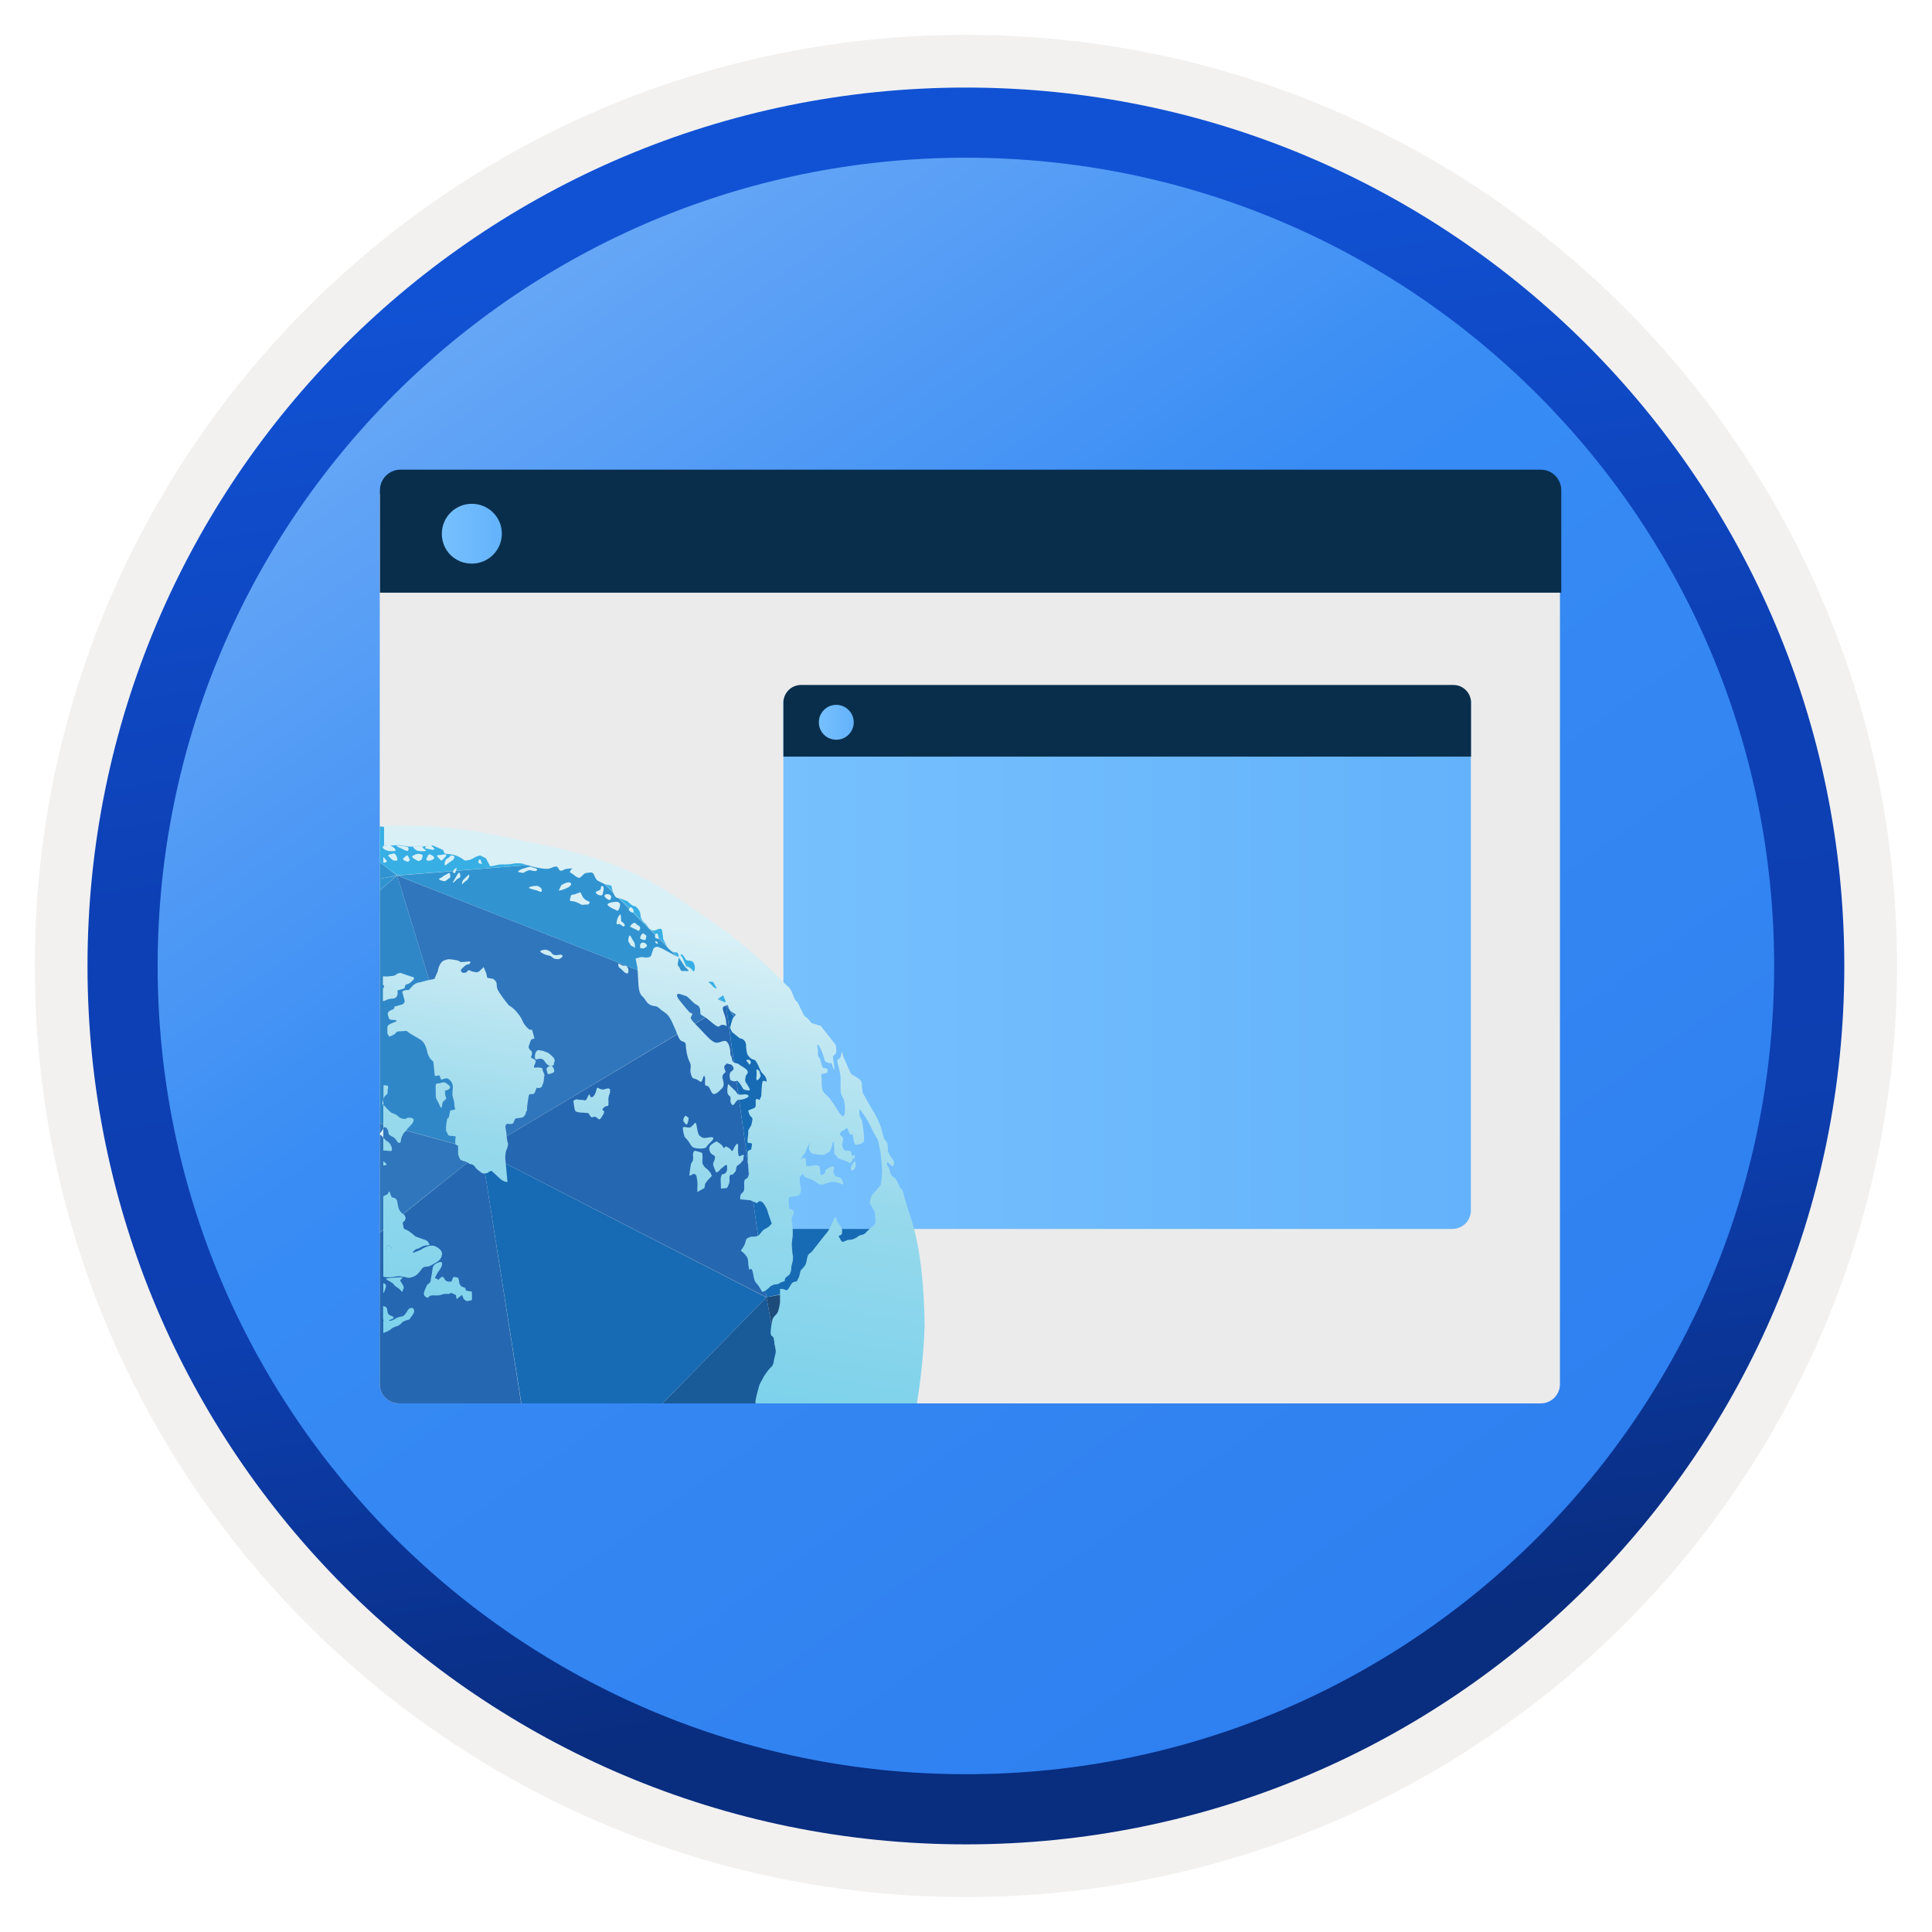 <svg width="103" height="103" viewBox="0 0 103 103" fill="none" xmlns="http://www.w3.org/2000/svg">
<path d="M51.495 98.308C25.645 98.308 4.685 77.359 4.685 51.498C4.685 25.639 25.645 4.688 51.495 4.688C77.345 4.688 98.305 25.648 98.305 51.498C98.305 77.349 77.345 98.308 51.495 98.308Z" fill="url(#paint0_linear)"/>
<path fill-rule="evenodd" clip-rule="evenodd" d="M97.395 51.498C97.395 76.848 76.845 97.398 51.495 97.398C26.145 97.398 5.595 76.848 5.595 51.498C5.595 26.148 26.145 5.598 51.495 5.598C76.845 5.598 97.395 26.148 97.395 51.498ZM51.495 1.858C78.915 1.858 101.135 24.078 101.135 51.498C101.135 78.918 78.905 101.138 51.495 101.138C24.075 101.138 1.855 78.908 1.855 51.498C1.855 24.078 24.075 1.858 51.495 1.858Z" fill="#F2F1F0"/>
<path fill-rule="evenodd" clip-rule="evenodd" d="M94.585 51.498C94.585 75.298 75.295 94.588 51.495 94.588C27.695 94.588 8.405 75.298 8.405 51.498C8.405 27.698 27.695 8.408 51.495 8.408C75.295 8.408 94.585 27.698 94.585 51.498ZM51.495 4.668C77.355 4.668 98.325 25.638 98.325 51.498C98.325 77.358 77.355 98.328 51.495 98.328C25.635 98.328 4.665 77.358 4.665 51.498C4.665 25.638 25.625 4.668 51.495 4.668Z" fill="url(#paint1_linear)"/>
<path d="M21.265 74.818H82.145C82.705 74.818 83.165 74.358 83.165 73.798V26.368H20.245V73.798C20.245 74.368 20.705 74.818 21.265 74.818Z" fill="#EBEBEB"/>
<path d="M20.245 31.598H83.235V26.138C83.235 25.528 82.745 25.038 82.135 25.038H21.355C20.745 25.038 20.255 25.528 20.255 26.138V31.598H20.245Z" fill="#092E4C"/>
<path d="M25.155 30.048C26.035 30.048 26.755 29.338 26.755 28.448C26.755 27.558 26.025 26.858 25.155 26.858C24.275 26.858 23.555 27.568 23.555 28.458C23.555 29.348 24.255 30.048 25.155 30.048Z" fill="url(#paint2_linear)"/>
<path d="M21.265 74.818H27.785L25.675 61.378L20.245 65.738V73.798C20.245 74.368 20.705 74.818 21.265 74.818Z" fill="#2567B1"/>
<path d="M25.675 61.388L27.795 74.818H35.325L40.855 69.168L25.805 61.438L25.685 61.378L25.675 61.388Z" fill="#176BB4"/>
<path d="M25.685 61.378L25.805 61.438L40.865 69.158L38.705 53.588L25.735 61.338L25.675 61.368L25.685 61.378Z" fill="#2567B1"/>
<path d="M40.855 69.168L40.865 69.159L25.805 61.438L40.855 69.168Z" fill="#2567B1"/>
<path d="M21.175 46.678L25.675 61.368L25.735 61.338L38.705 53.578L27.405 49.128L21.175 46.678Z" fill="#2F76BC"/>
<path d="M21.165 46.668V46.678H21.175L21.165 46.668Z" fill="#2F76BC"/>
<path d="M25.675 61.368L25.735 61.338L25.675 61.368Z" fill="#2F76BC"/>
<path d="M20.245 59.888L25.675 61.368L21.175 46.678L20.245 47.478V59.888Z" fill="#3087C8"/>
<path d="M25.675 61.378L20.245 59.898V65.698L25.675 61.378H25.685H25.675Z" fill="#2F76BC"/>
<path d="M25.675 61.388V61.378L20.245 65.698V65.748L25.675 61.388Z" fill="#2F76BC"/>
<path d="M25.685 61.378H25.675V61.388L25.685 61.378Z" fill="#2F76BC"/>
<path d="M25.685 61.378L25.675 61.368V61.378H25.685Z" fill="#2F76BC"/>
<path d="M20.245 59.898L25.675 61.378V61.368L20.245 59.888V59.898Z" fill="#2F76BC"/>
<path d="M40.865 69.178L40.855 69.168L35.325 74.818H41.885L40.865 69.158V69.178Z" fill="#195A98"/>
<path d="M40.865 69.158L40.855 69.168L40.865 69.178V69.158Z" fill="#195A98"/>
<path d="M48.295 69.068L47.975 67.848L40.865 69.158L41.885 74.818H46.475L48.295 69.068Z" fill="#1D4B7A"/>
<path d="M38.705 53.578L40.865 69.158L48.545 67.588L48.385 67.118L48.245 67.588L38.705 53.578Z" fill="#176BB4"/>
<path d="M20.245 46.858V47.468L21.165 46.678L20.245 46.858Z" fill="#3194D1"/>
<path d="M20.245 47.468V47.478L21.175 46.678H21.165L20.245 47.468Z" fill="#3194D1"/>
<path d="M21.175 46.678L21.185 46.668H21.175V46.678Z" fill="#3194D1"/>
<path d="M30.985 45.888L21.185 46.678L27.405 49.128L38.705 53.578L38.465 53.338C38.425 53.308 38.375 53.288 38.335 53.248L30.985 45.888Z" fill="#3194D1"/>
<path d="M38.705 53.578L27.405 49.128L38.705 53.578Z" fill="#3194D1"/>
<path d="M21.175 46.678L21.185 46.668L21.175 46.678Z" fill="#3194D1"/>
<path d="M21.165 46.668L20.245 45.968V46.858L21.165 46.668Z" fill="#3194D1"/>
<path d="M31.035 45.888L30.985 45.868L31.025 45.888H31.035Z" fill="#37AFE4"/>
<path d="M21.185 46.668L30.985 45.888L30.965 45.868L25.925 44.658L20.245 44.058V45.968L21.185 46.668Z" fill="#37AFE4"/>
<path d="M21.185 46.668L30.985 45.888L21.185 46.668Z" fill="#37AFE4"/>
<path d="M38.465 53.338C38.645 53.468 38.855 53.568 39.085 53.578L39.925 53.608C41.005 53.648 41.495 52.258 40.625 51.608L34.515 47.028C34.415 46.948 34.295 46.898 34.175 46.858L31.035 45.888L38.465 53.338Z" fill="#37AFE4"/>
<path d="M30.985 45.888L38.335 53.248C38.375 53.288 38.425 53.308 38.465 53.338L31.025 45.888H30.985Z" fill="#37AFE4"/>
<path d="M31.025 45.888L30.985 45.868H30.965L30.985 45.888H31.025Z" fill="#37AFE4"/>
<path d="M38.705 53.578L47.955 65.888L48.385 67.128L48.655 66.228L44.935 56.688C44.155 54.808 42.165 53.698 40.125 53.628L38.705 53.578Z" fill="#2F76BC"/>
<path d="M38.705 53.578L48.245 67.588L48.385 67.118L47.955 65.888L38.705 53.578Z" fill="#2F76BC"/>
<path d="M46.665 74.818H48.355L48.925 69.478L48.545 68.278L48.295 69.068L48.425 69.588L46.665 74.818Z" fill="#1D4B7A"/>
<path d="M46.665 74.818L48.425 69.588L48.295 69.068L46.475 74.818H46.665Z" fill="#1D4B7A"/>
<path d="M41.765 65.518H77.425C77.975 65.518 78.415 65.078 78.415 64.528V37.298H41.765V65.518Z" fill="url(#paint3_linear)"/>
<path d="M41.765 40.338H78.425V37.458C78.425 36.938 78.005 36.518 77.485 36.518H42.705C42.185 36.518 41.765 36.938 41.765 37.458V40.338Z" fill="#092E4C"/>
<path d="M44.585 39.437C45.095 39.437 45.515 39.027 45.515 38.507C45.515 37.987 45.085 37.577 44.585 37.577C44.075 37.577 43.655 37.987 43.655 38.507C43.655 39.027 44.065 39.437 44.585 39.437Z" fill="url(#paint4_linear)"/>
<path d="M20.435 58.908V58.628C20.425 58.658 20.425 58.698 20.405 58.758C20.375 58.858 20.395 58.878 20.435 58.908Z" fill="url(#paint5_linear)"/>
<path d="M20.425 60.638C20.425 60.648 20.435 60.648 20.435 60.658V60.158C20.395 60.228 20.395 60.268 20.285 60.388C20.175 60.518 20.325 60.478 20.425 60.638Z" fill="url(#paint6_linear)"/>
<path d="M28.955 57.128C28.865 56.958 29.005 56.948 28.785 56.918C28.555 56.888 28.455 56.968 28.465 56.868C28.475 56.768 28.545 56.708 28.545 56.638C28.545 56.578 28.605 56.558 28.485 56.478C28.355 56.398 28.285 56.398 28.315 56.338C28.345 56.278 28.405 56.098 28.315 56.018C28.225 55.968 28.155 55.838 28.195 55.758C28.235 55.678 28.275 55.468 28.335 55.418C28.395 55.378 28.495 55.368 28.495 55.368L28.365 54.898H28.235C28.235 54.898 27.995 54.718 27.885 54.488C27.785 54.278 27.765 54.208 27.545 53.948C27.345 53.708 27.125 53.598 27.125 53.598L26.875 53.278C26.875 53.278 26.665 52.998 26.555 52.808C26.465 52.628 26.495 52.598 26.475 52.438C26.465 52.298 26.295 52.188 26.295 52.188L25.975 52.128L25.925 51.888L25.785 51.558L25.535 51.798L25.405 51.838L25.145 51.788C25.145 51.788 24.985 51.658 24.915 51.778C24.855 51.898 24.665 51.858 24.665 51.858C24.665 51.858 24.495 51.768 24.615 51.648C24.735 51.528 24.855 51.438 24.855 51.438L25.025 51.398C25.025 51.398 25.165 51.228 24.975 51.258C24.775 51.288 24.555 51.288 24.555 51.288L24.425 51.208C24.425 51.208 23.935 51.108 23.855 51.148C23.775 51.188 23.625 51.158 23.475 51.388C23.345 51.618 23.345 51.768 23.345 51.768L23.165 52.178C23.165 52.178 23.195 52.188 22.965 52.228C22.735 52.268 22.315 52.398 22.285 52.388C22.245 52.378 22.035 52.518 22.035 52.518L21.795 52.778C21.795 52.778 21.425 52.768 21.455 52.908C21.485 53.048 21.575 53.358 21.575 53.358C21.575 53.358 21.585 53.498 21.415 53.558C21.245 53.608 21.025 53.668 21.025 53.668C21.025 53.668 21.055 53.788 20.895 53.838C20.735 53.888 20.635 53.998 20.685 54.118C20.735 54.238 20.715 54.368 20.865 54.368C21.015 54.368 21.295 54.398 21.045 54.488C20.805 54.578 20.695 54.628 20.665 54.718C20.635 54.798 20.655 55.098 20.655 55.098L20.755 55.268C20.755 55.268 21.005 55.178 21.085 55.088C21.135 54.998 21.225 54.988 21.225 54.988L21.675 54.958C21.775 55.058 22.065 55.218 22.435 55.438C22.645 55.568 22.765 55.948 22.785 56.108C22.815 56.268 22.945 56.448 22.945 56.448L23.105 56.608L23.155 57.108L23.185 57.368L23.425 57.328L23.525 57.568C23.525 57.568 23.655 57.508 23.785 57.488C23.915 57.478 24.115 57.668 24.135 57.868C24.165 58.038 24.085 58.278 24.135 58.458C24.185 58.638 24.225 58.748 24.225 58.908C24.225 59.048 24.325 59.148 24.195 59.168C24.065 59.198 24.015 59.158 23.985 59.288C23.955 59.418 23.935 59.548 23.935 59.548L23.835 59.668L23.795 59.918C23.795 59.918 23.745 60.288 23.805 60.338C23.865 60.388 23.855 60.538 23.965 60.548C24.065 60.558 24.295 60.578 24.295 60.578C24.295 60.578 24.235 60.948 24.295 61.008C24.355 61.068 24.425 61.088 24.425 61.088C24.425 61.088 24.415 61.438 24.425 61.538C24.435 61.638 24.545 61.828 24.545 61.828C24.545 61.828 24.645 61.888 24.785 61.918C24.915 61.948 25.045 62.058 25.045 62.058C25.045 62.058 25.205 62.058 25.285 62.158C25.365 62.258 25.385 62.318 25.535 62.418C25.675 62.518 25.675 62.578 25.855 62.558C25.995 62.548 26.015 62.518 26.065 62.478C26.115 62.438 26.205 62.418 26.205 62.418L26.625 62.808C26.625 62.808 26.665 62.858 26.795 62.938C26.925 63.018 27.055 63.018 27.055 63.018L26.935 61.728C26.935 61.728 26.935 61.478 26.995 61.318C27.055 61.188 27.115 60.998 27.075 60.928C27.035 60.858 26.995 60.468 26.995 60.388C26.995 60.308 26.935 60.138 26.945 60.048C26.955 59.968 27.005 59.888 27.125 59.918C27.245 59.948 27.355 59.888 27.355 59.888L27.445 59.688L27.485 59.628C27.485 59.628 27.765 59.598 27.865 59.568C27.945 59.528 28.035 59.388 28.035 59.328C28.035 59.268 28.095 59.208 28.095 59.208C28.095 59.208 28.095 59.028 28.125 58.828C28.155 58.658 28.175 58.328 28.255 58.328C28.335 58.328 28.455 58.368 28.515 58.238C28.575 58.108 28.605 57.988 28.605 57.988C28.605 57.988 28.815 58.068 28.895 57.908C28.955 57.748 28.995 57.698 28.995 57.538C28.995 57.408 29.055 57.288 29.025 57.288C28.985 57.268 29.045 57.298 28.955 57.128Z" fill="url(#paint7_linear)"/>
<path d="M32.445 58.028C32.315 58.028 32.305 58.058 32.195 58.078C32.095 58.108 31.935 58.028 31.935 58.028C31.935 58.028 31.835 57.918 31.805 58.078C31.775 58.218 31.675 58.498 31.535 58.498C31.405 58.498 31.475 58.178 31.335 58.468C31.195 58.758 31.255 58.638 31.005 58.638C30.765 58.638 30.775 58.578 30.675 58.628C30.595 58.678 30.545 58.628 30.585 58.838C30.625 59.048 30.625 59.228 30.725 59.268C30.825 59.308 30.975 59.318 31.215 59.328C31.445 59.338 31.375 59.378 31.475 59.508C31.575 59.638 31.615 59.498 31.755 59.548C31.885 59.598 31.925 59.778 32.045 59.598C32.145 59.428 32.205 59.388 32.205 59.268C32.205 59.168 32.075 59.218 32.125 59.128C32.175 59.038 32.305 58.968 32.305 58.968C32.305 58.968 32.425 58.998 32.435 58.908C32.445 58.818 32.445 58.778 32.435 58.618C32.425 58.478 32.515 58.268 32.515 58.268C32.515 58.268 32.575 58.028 32.445 58.028Z" fill="url(#paint8_linear)"/>
<path d="M21.435 68.158C21.525 68.068 21.295 68.098 21.085 68.108C20.905 68.118 20.675 68.148 20.675 68.148C20.385 68.178 20.875 68.308 20.995 68.478C21.085 68.618 21.195 68.608 21.365 68.798C21.505 68.958 21.445 68.798 21.505 68.708C21.565 68.618 21.465 68.468 21.385 68.358C21.295 68.228 21.335 68.248 21.435 68.158Z" fill="url(#paint9_linear)"/>
<path d="M24.845 68.808L24.805 68.668L24.575 68.568L24.495 68.438C24.495 68.438 24.465 68.118 24.395 68.108C24.315 68.098 24.185 68.048 24.145 68.118C24.105 68.198 24.095 68.348 24.025 68.328C23.965 68.318 23.775 68.368 23.675 68.148C23.595 67.938 23.385 68.228 23.385 68.228L23.185 68.128C23.185 68.128 23.325 67.838 23.425 67.718C23.515 67.618 23.765 67.108 23.295 67.338C23.085 67.438 23.065 67.568 23.055 67.688C23.045 67.788 23.005 68.028 22.975 68.158C22.945 68.288 23.005 68.278 22.875 68.418C22.745 68.558 22.835 68.368 22.745 68.558C22.655 68.758 22.545 68.948 22.625 69.068C22.705 69.188 22.805 69.188 22.805 69.188C22.805 69.188 22.905 69.058 23.065 69.058C23.225 69.058 23.395 69.088 23.555 69.018C23.715 68.958 23.905 68.988 23.905 68.988L24.065 68.928L24.275 69.028C24.275 69.028 24.315 68.998 24.325 69.168C24.335 69.338 24.455 69.168 24.455 69.168L24.635 69.038L24.715 69.238C24.715 69.238 24.835 69.398 24.965 69.358C25.095 69.318 25.165 69.358 25.165 69.228C25.165 69.098 25.155 68.858 25.155 68.858L24.845 68.808Z" fill="url(#paint10_linear)"/>
<path d="M20.455 70.378C20.455 70.398 20.455 70.408 20.435 70.418V71.078C20.505 71.018 20.635 71.008 20.765 70.918C20.895 70.818 20.935 70.778 21.105 70.718C21.265 70.678 21.335 70.618 21.435 70.508C21.525 70.408 21.815 70.348 21.815 70.348C21.815 70.348 22.045 70.058 22.065 69.978C22.105 69.898 22.075 69.728 21.935 69.728C21.805 69.728 21.735 69.858 21.735 69.858C21.735 69.858 21.605 70.098 21.495 70.158C21.395 70.208 21.265 70.188 21.125 70.278C20.995 70.368 20.775 70.448 20.745 70.408C20.715 70.368 20.955 70.328 20.985 70.268C21.015 70.208 20.925 70.178 20.805 70.128C20.685 70.078 20.665 70.008 20.645 69.838C20.635 69.678 20.545 69.658 20.445 69.638C20.435 69.638 20.435 69.628 20.425 69.618V70.348C20.445 70.368 20.455 70.368 20.455 70.378Z" fill="url(#paint11_linear)"/>
<path d="M20.575 68.598C20.595 68.478 20.515 68.428 20.435 68.408V68.958C20.505 68.848 20.555 68.698 20.575 68.598Z" fill="url(#paint12_linear)"/>
<path d="M20.805 68.097C20.905 68.097 21.105 68.047 21.225 68.037C21.355 68.027 21.795 68.127 21.795 68.127C21.795 68.127 22.035 68.097 22.185 67.987C22.325 67.867 22.355 67.827 22.475 67.667C22.575 67.527 22.635 67.537 22.795 67.527C22.935 67.497 23.025 67.437 23.215 67.327C23.395 67.227 23.535 67.117 23.565 66.877C23.605 66.657 23.305 66.487 23.215 66.447C23.135 66.407 23.005 66.397 22.895 66.417C22.815 66.447 22.575 66.517 22.505 66.587C22.425 66.647 22.125 66.757 22.035 66.787C21.945 66.817 22.125 66.587 22.245 66.577C22.285 66.577 22.305 66.567 22.335 66.547C22.395 66.517 22.455 66.487 22.515 66.447C22.605 66.407 22.685 66.397 22.835 66.387C22.955 66.377 22.875 66.307 22.825 66.217C22.775 66.127 22.615 66.087 22.615 66.087L22.145 65.917C22.145 65.917 22.015 65.797 21.935 65.737C21.855 65.677 21.725 65.577 21.595 65.537C21.495 65.497 21.505 65.367 21.475 65.237C21.445 65.137 21.555 65.147 21.595 65.037C21.635 64.937 21.635 64.957 21.605 64.867C21.575 64.777 21.515 64.727 21.465 64.707C21.415 64.697 21.295 64.527 21.265 64.457C21.235 64.397 21.165 63.997 21.165 63.997C21.165 63.997 21.085 63.857 20.995 63.857C20.905 63.857 20.855 63.807 20.815 63.657C20.765 63.497 20.735 63.497 20.695 63.607C20.665 63.707 20.535 63.707 20.445 63.777C20.445 63.777 20.445 63.787 20.435 63.787V68.057C20.515 68.097 20.675 68.097 20.805 68.097ZM20.635 66.427C20.665 66.347 20.795 66.437 20.795 66.437C20.925 66.557 20.885 66.637 20.835 66.617C20.795 66.617 20.665 66.627 20.595 66.607C20.525 66.587 20.605 66.507 20.635 66.427Z" fill="url(#paint13_linear)"/>
<path d="M20.835 66.627C20.885 66.637 20.925 66.567 20.795 66.447C20.795 66.447 20.665 66.357 20.635 66.437C20.605 66.517 20.535 66.597 20.595 66.617C20.655 66.637 20.795 66.627 20.835 66.627Z" fill="url(#paint14_linear)"/>
<path d="M20.835 66.627C20.885 66.637 20.925 66.567 20.795 66.447C20.795 66.447 20.665 66.357 20.635 66.437C20.605 66.517 20.535 66.597 20.595 66.617C20.655 66.637 20.795 66.627 20.835 66.627Z" fill="url(#paint15_linear)"/>
<path d="M29.115 56.088C28.955 56.008 28.795 55.998 28.795 55.998C28.695 55.968 28.635 55.988 28.565 56.098C28.505 56.218 28.475 56.528 28.615 56.478C28.765 56.428 28.855 56.428 28.955 56.488C29.035 56.548 29.135 56.778 29.275 56.808C29.325 56.818 29.375 56.838 29.435 56.818C29.475 56.818 29.515 56.788 29.525 56.738C29.535 56.618 29.645 56.528 29.485 56.358C29.345 56.228 29.275 56.138 29.115 56.088Z" fill="url(#paint16_linear)"/>
<path d="M29.155 56.948C29.115 56.978 29.155 57.078 29.185 57.198C29.215 57.318 29.295 57.248 29.435 57.208C29.575 57.168 29.565 57.078 29.515 56.958C29.385 56.668 29.175 56.918 29.155 56.948Z" fill="url(#paint17_linear)"/>
<path d="M23.675 58.678C23.775 58.598 23.815 58.598 23.765 58.468C23.715 58.338 23.725 58.308 23.735 58.228C23.745 58.148 23.635 58.188 23.745 58.148C23.905 58.098 24.135 57.998 23.885 57.818C23.805 57.768 23.725 57.648 23.515 57.728C23.335 57.808 23.225 57.678 23.225 57.928C23.225 58.178 23.235 58.378 23.235 58.468C23.235 58.558 23.365 58.758 23.415 58.878C23.465 58.978 23.515 59.158 23.555 58.998C23.595 58.838 23.565 58.778 23.675 58.678Z" fill="url(#paint18_linear)"/>
<path d="M45.585 62.268C45.645 62.098 45.615 61.988 45.575 61.918C45.545 61.868 45.455 62.058 45.455 62.058C45.455 62.058 45.355 62.178 45.355 62.318C45.345 62.468 45.515 62.408 45.585 62.268Z" fill="url(#paint19_linear)"/>
<path d="M45.555 61.758C45.555 61.758 45.585 61.538 45.545 61.578C45.505 61.618 45.365 61.578 45.415 61.698C45.465 61.808 45.555 61.758 45.555 61.758Z" fill="url(#paint20_linear)"/>
<path d="M37.745 62.368L37.575 62.228C37.575 62.228 37.455 62.088 37.445 61.988C37.435 61.898 37.475 61.578 37.435 61.478C37.425 61.438 37.195 61.388 37.045 61.348C36.895 61.428 36.955 61.668 36.955 61.668C36.955 61.668 36.965 61.898 36.895 61.958C36.815 62.018 36.815 62.238 36.765 62.528C36.715 62.808 36.855 62.618 36.965 62.588C37.075 62.558 37.135 62.708 37.135 62.708L37.185 63.048L37.175 63.548L37.555 63.338L37.595 63.108L37.715 62.938L37.955 62.688C37.955 62.688 37.915 62.638 37.905 62.568C37.865 62.498 37.745 62.368 37.745 62.368Z" fill="url(#paint21_linear)"/>
<path d="M36.615 59.938C36.695 59.898 36.735 59.548 36.695 59.568C36.655 59.618 36.575 59.368 36.475 59.568C36.435 59.618 36.395 59.768 36.475 59.828C36.545 59.898 36.535 59.978 36.615 59.938Z" fill="url(#paint22_linear)"/>
<path d="M37.135 61.218C37.335 61.248 37.625 61.248 37.675 61.128C37.725 61.008 38.165 60.698 37.995 60.638C37.825 60.588 37.575 60.728 37.425 60.638C37.285 60.548 37.255 60.548 37.195 60.318C37.145 60.118 37.135 59.848 37.065 59.858C37.005 59.888 36.885 60.088 36.775 60.108C36.645 60.148 36.425 60.008 36.405 60.138C36.395 60.268 36.495 60.608 36.495 60.608C36.495 60.608 36.665 60.768 36.775 60.958C36.885 61.138 36.925 61.188 37.135 61.218Z" fill="url(#paint23_linear)"/>
<path d="M39.545 61.938C39.585 61.878 39.635 61.898 39.635 61.738C39.635 61.578 39.735 61.608 39.635 61.578C39.535 61.548 39.425 61.708 39.385 61.608C39.345 61.508 39.345 61.368 39.345 61.288C39.345 61.168 39.405 60.748 39.165 61.138C39.085 61.268 39.075 61.458 38.965 61.298C38.865 61.168 38.685 61.118 38.685 61.118L38.595 61.218C38.595 61.218 38.505 61.048 38.395 60.978C38.295 60.918 38.215 60.848 38.215 60.848C38.215 60.848 37.895 60.988 37.835 61.128C37.775 61.258 37.845 61.478 37.975 61.548C38.105 61.618 38.145 61.638 38.105 61.798C38.065 61.958 38.005 61.958 38.025 62.118C38.055 62.248 38.185 62.508 38.185 62.508C38.185 62.508 38.265 62.508 38.365 62.388C38.465 62.268 38.545 62.228 38.545 62.228C38.545 62.228 38.745 62.018 38.755 62.148C38.765 62.278 38.795 62.488 38.635 62.568C38.475 62.648 38.535 62.528 38.475 62.648C38.415 62.768 38.415 62.848 38.425 63.028C38.435 63.188 38.435 63.368 38.435 63.368L38.755 63.338C38.755 63.338 38.895 63.108 38.895 62.968C38.895 62.848 38.865 62.678 38.945 62.638C39.025 62.608 39.065 62.638 39.105 62.578C39.145 62.518 39.225 62.438 39.225 62.438L39.255 62.258C39.255 62.258 39.265 62.158 39.345 62.118C39.425 62.078 39.505 61.998 39.545 61.938Z" fill="url(#paint24_linear)"/>
<path d="M38.945 58.608C38.915 58.778 39.025 58.898 39.025 58.898C39.025 58.898 39.085 58.958 39.165 58.838C39.245 58.708 39.335 58.588 39.455 58.628C39.565 58.638 40.115 58.478 39.825 58.358C39.725 58.318 39.595 58.368 39.485 58.358C39.395 58.348 39.355 58.388 39.275 58.258C39.195 58.128 39.225 58.198 39.115 58.078C39.015 57.958 38.935 57.918 38.905 57.868C38.875 57.818 38.815 57.808 38.815 57.808C38.815 57.808 38.725 58.198 38.815 58.348C38.905 58.478 38.965 58.438 38.945 58.608Z" fill="url(#paint25_linear)"/>
<path d="M40.385 57.578C40.505 57.528 40.555 57.348 40.555 57.348L40.475 57.088C40.395 57.048 40.305 56.908 40.335 57.138C40.355 57.378 40.265 57.628 40.385 57.578Z" fill="url(#paint26_linear)"/>
<path d="M39.915 56.497C39.875 56.487 39.725 56.487 39.825 56.587C39.915 56.687 39.955 56.767 39.955 56.767C39.955 56.767 40.145 56.587 39.915 56.497Z" fill="url(#paint27_linear)"/>
<path d="M20.715 61.358C20.845 61.367 20.915 61.388 20.895 61.227C20.875 61.068 20.735 60.907 20.735 60.907C20.735 60.907 20.545 60.797 20.435 60.648V61.337C20.535 61.337 20.645 61.347 20.715 61.358Z" fill="url(#paint28_linear)"/>
<path d="M20.505 58.457C20.595 58.337 20.685 58.337 20.665 58.207C20.645 58.077 20.765 57.877 20.615 57.867C20.555 57.857 20.495 57.857 20.445 57.857V58.637C20.445 58.577 20.455 58.537 20.505 58.457Z" fill="url(#paint29_linear)"/>
<path d="M20.565 62.018C20.535 61.988 20.485 61.948 20.435 61.908V62.138C20.565 62.118 20.685 62.108 20.565 62.018Z" fill="url(#paint30_linear)"/>
<path d="M20.445 60.128C20.525 60.038 20.625 60.128 20.685 60.268C20.735 60.408 20.655 60.478 20.895 60.588C21.135 60.678 21.125 60.878 21.265 60.928C21.395 60.978 21.345 60.758 21.435 60.578C21.525 60.418 21.485 60.438 21.595 60.338C21.695 60.248 21.695 60.178 21.845 60.048C22.015 59.878 22.125 59.698 22.005 59.628C21.885 59.568 21.725 59.588 21.725 59.588C21.725 59.588 21.645 59.678 21.485 59.648C21.325 59.618 21.285 59.558 21.185 59.478C21.095 59.398 20.925 59.348 20.925 59.348C20.925 59.348 20.885 59.348 20.745 59.218C20.605 59.088 20.585 59.058 20.505 58.968C20.475 58.938 20.455 58.918 20.435 58.908V60.148C20.445 60.148 20.445 60.138 20.445 60.128Z" fill="url(#paint31_linear)"/>
<path d="M20.895 53.238C20.895 53.238 21.005 53.268 21.125 53.158C21.245 53.028 21.185 52.808 21.185 52.808C21.185 52.808 21.315 52.758 21.485 52.718C21.655 52.678 21.535 52.588 21.625 52.508C21.745 52.438 21.765 52.498 21.975 52.298C22.185 52.108 22.005 52.088 22.005 52.088L21.725 51.998L21.355 51.868C21.355 51.868 21.225 51.868 21.115 51.958C20.995 52.048 20.915 52.028 20.735 52.048C20.625 52.068 20.515 52.058 20.415 52.048V52.508C20.505 52.538 20.485 52.638 20.415 52.708V53.378C20.475 53.358 20.555 53.338 20.605 53.308C20.705 53.258 20.895 53.238 20.895 53.238Z" fill="url(#paint32_linear)"/>
<path d="M29.895 50.888C29.815 50.898 29.525 50.988 29.425 50.828C29.325 50.658 29.075 50.628 29.075 50.628C29.075 50.628 28.655 50.658 28.865 50.788C29.075 50.918 29.155 50.918 29.285 50.948C29.415 50.978 29.525 51.108 29.525 51.108L29.765 51.138C29.765 51.148 30.175 50.988 29.895 50.888Z" fill="url(#paint33_linear)"/>
<path d="M33.585 49.398C33.585 49.398 33.765 49.498 33.875 49.538C33.965 49.578 34.045 49.658 34.075 49.618C34.075 49.568 34.245 49.438 33.995 49.318C33.865 49.258 33.895 49.148 33.765 49.218C33.645 49.278 33.585 49.398 33.585 49.398Z" fill="url(#paint34_linear)"/>
<path d="M34.125 50.388C34.125 50.478 34.095 50.568 34.225 50.558C34.345 50.548 34.305 50.598 34.345 50.548C34.395 50.508 34.605 50.458 34.415 50.298C34.255 50.178 34.125 50.298 34.125 50.388Z" fill="url(#paint35_linear)"/>
<path d="M32.125 47.688C32.135 47.598 32.255 47.268 32.115 47.238C31.985 47.228 32.085 47.358 31.995 47.438C31.905 47.498 31.675 47.528 31.795 47.638C31.895 47.738 32.085 47.778 32.125 47.688Z" fill="url(#paint36_linear)"/>
<path d="M32.555 47.938C32.585 47.848 32.635 47.748 32.465 47.678C32.345 47.638 32.135 47.708 32.265 47.838C32.385 47.958 32.505 48.028 32.555 47.938Z" fill="url(#paint37_linear)"/>
<path d="M32.985 48.488C33.065 48.348 33.155 48.058 32.825 48.078C32.625 48.088 32.295 48.158 32.415 48.278C32.535 48.378 32.655 48.438 32.755 48.478C32.845 48.498 32.915 48.628 32.985 48.488Z" fill="url(#paint38_linear)"/>
<path d="M20.845 45.377C20.945 45.367 21.145 45.407 21.075 45.287C21.025 45.177 20.835 45.087 20.795 45.067C20.675 45.077 20.565 45.077 20.455 45.087C20.445 45.097 20.445 45.107 20.435 45.117V45.237C20.445 45.247 20.465 45.267 20.485 45.277C20.615 45.357 20.725 45.377 20.845 45.377Z" fill="url(#paint39_linear)"/>
<path d="M20.435 45.227V45.107C20.415 45.147 20.395 45.187 20.435 45.227Z" fill="url(#paint40_linear)"/>
<path d="M20.435 45.227V45.107C20.415 45.147 20.395 45.187 20.435 45.227Z" fill="url(#paint41_linear)"/>
<path d="M25.695 46.067C25.705 46.077 25.615 45.817 25.605 45.817C25.465 45.817 25.515 46.017 25.515 46.017L25.695 46.067Z" fill="url(#paint42_linear)"/>
<path d="M33.035 49.268C33.125 49.298 33.235 49.458 33.295 49.358C33.365 49.268 33.115 49.108 33.115 49.108C33.115 49.108 33.115 48.928 33.085 48.758C33.085 48.668 32.935 48.928 32.935 48.928C32.935 48.928 32.855 49.148 32.875 49.248C32.895 49.328 32.935 49.238 33.035 49.268Z" fill="url(#paint43_linear)"/>
<path d="M33.785 48.608C33.785 48.518 33.735 48.398 33.625 48.368C33.625 48.368 33.485 48.418 33.535 48.528C33.595 48.628 33.785 48.698 33.785 48.608Z" fill="url(#paint44_linear)"/>
<path d="M35.115 50.068C35.125 50.078 35.085 49.708 34.995 49.768C34.875 49.828 34.935 49.998 34.935 49.998L35.115 50.068Z" fill="url(#paint45_linear)"/>
<path d="M34.945 50.188C34.905 50.218 34.955 50.288 35.035 50.318C35.125 50.348 35.015 50.118 34.945 50.188Z" fill="url(#paint46_linear)"/>
<path d="M20.455 45.088C20.455 45.088 20.455 45.078 20.455 45.088C20.515 45.028 20.715 45.088 20.775 45.068L20.785 45.078C21.025 45.068 21.265 45.048 21.365 45.068C21.565 45.098 21.695 45.128 21.695 45.128L22.035 45.138C22.045 45.128 22.035 45.118 22.065 45.118C22.245 45.118 22.315 45.088 22.395 45.088C22.445 45.088 22.485 45.108 22.515 45.138L22.735 45.108C22.775 45.078 22.815 45.038 22.835 45.028C22.865 45.008 22.915 45.038 22.965 45.078L23.055 45.068L23.635 45.318C23.635 45.318 23.635 45.528 23.835 45.528C24.035 45.528 24.255 45.588 24.405 45.648C24.555 45.708 24.775 45.878 24.775 45.878C24.775 45.878 25.005 45.878 25.155 45.798C25.295 45.718 25.545 45.568 25.645 45.628C25.735 45.678 25.905 45.758 25.905 45.758L26.135 46.188L26.635 46.088C26.635 46.088 27.145 46.098 27.335 46.048C27.515 45.998 27.835 46.038 27.835 46.038L28.455 46.218C28.455 46.218 28.965 46.338 29.195 46.318C29.425 46.308 29.655 46.068 29.765 46.288C29.865 46.518 30.005 46.388 30.105 46.348C30.185 46.308 30.525 46.298 30.525 46.298C30.525 46.298 30.285 46.468 30.435 46.538C30.575 46.598 30.815 46.878 30.935 46.778C31.055 46.698 31.135 46.538 31.275 46.538C31.395 46.538 31.555 46.458 31.645 46.588C31.705 46.718 31.775 46.908 31.875 46.958C31.965 47.008 32.245 47.138 32.245 47.138L32.595 47.218C32.595 47.218 32.635 47.498 32.735 47.688C32.835 47.858 32.835 47.858 32.995 47.888C33.155 47.918 33.455 48.048 33.455 48.048C33.455 48.048 33.695 48.308 33.825 48.308C33.925 48.308 34.145 48.558 34.145 48.768C34.145 48.968 34.285 49.148 34.385 49.218C34.475 49.278 34.585 49.478 34.585 49.478C34.585 49.478 34.755 49.648 34.905 49.608C35.025 49.568 35.225 49.448 35.275 49.558C35.325 49.658 35.355 50.058 35.355 50.058L35.575 50.498C35.575 50.498 35.705 50.658 35.855 50.738C35.995 50.818 36.115 50.698 36.175 50.898C36.205 51.098 36.085 50.988 35.885 50.888C35.705 50.788 35.425 50.638 35.425 50.638C35.425 50.638 35.185 50.498 35.035 50.478C34.905 50.468 34.835 50.578 34.835 50.578L34.705 50.968C34.705 50.968 34.645 51.048 34.475 51.048C34.315 51.048 34.215 51.018 34.215 51.018L33.885 51.098L33.985 51.608L34.035 52.448C34.035 52.448 34.035 52.938 34.235 53.108C34.435 53.278 34.445 53.478 34.685 53.578C34.895 53.678 34.975 53.588 35.155 53.758C35.325 53.928 35.545 53.998 35.685 54.228C35.815 54.438 35.825 54.488 36.015 54.908C36.175 55.328 36.245 55.488 36.385 55.518C36.505 55.548 36.555 55.638 36.555 55.638C36.555 55.638 36.565 56.008 36.655 56.318C36.745 56.658 36.855 56.668 36.815 56.948C36.775 57.238 36.905 57.438 36.905 57.438C36.905 57.438 36.915 57.488 37.085 57.528C37.255 57.568 37.335 57.738 37.415 57.648C37.465 57.558 37.515 57.228 37.575 57.408C37.625 57.568 37.535 57.858 37.635 57.878C37.735 57.908 37.755 57.868 37.845 58.048C37.935 58.228 37.985 58.398 38.165 58.298C38.305 58.218 38.305 58.198 38.415 58.098C38.515 58.008 38.605 57.918 38.575 57.708C38.545 57.528 38.475 57.448 38.545 57.298C38.625 57.178 38.685 57.178 38.685 57.138C38.685 57.098 38.545 56.888 38.655 56.788C38.775 56.708 38.655 56.668 38.775 56.708C38.895 56.748 38.945 56.718 39.015 56.788C39.075 56.848 39.115 56.908 39.105 56.998C39.095 57.088 38.935 57.098 38.905 57.258C38.875 57.418 38.945 57.588 38.945 57.588C38.945 57.588 39.115 57.678 39.205 57.648C39.295 57.618 39.295 57.568 39.445 57.768C39.585 57.968 39.615 58.088 39.695 58.098C39.775 58.108 40.075 58.218 39.945 58.008C39.845 57.798 39.765 57.748 39.735 57.638C39.705 57.558 39.775 57.318 39.775 57.318C39.775 57.318 39.935 57.198 39.835 57.068C39.745 56.938 39.495 56.828 39.375 56.728C39.255 56.648 39.055 56.718 39.025 56.468C38.985 56.218 38.935 56.348 38.935 56.118C38.935 55.888 38.835 55.528 38.675 55.498C38.515 55.468 38.415 55.598 38.175 55.588C37.965 55.578 37.565 55.118 37.345 54.878C37.115 54.638 36.755 54.308 36.835 54.218C36.915 54.128 36.915 53.988 36.915 53.988C36.915 53.988 36.915 54.158 36.625 53.818C36.335 53.448 36.055 53.178 36.095 53.038C36.135 52.908 36.355 53.048 36.545 53.088C36.705 53.128 36.925 53.468 37.125 53.558C37.325 53.648 37.335 53.818 37.335 53.978C37.335 54.108 37.395 54.108 37.575 54.218C37.745 54.318 37.985 54.568 38.185 54.688C38.385 54.808 38.325 54.648 38.515 54.638C38.645 54.628 38.715 54.688 38.745 54.718C38.745 54.708 38.735 54.668 38.715 54.548C38.705 54.348 38.685 54.268 38.625 54.098C38.565 53.958 38.495 53.718 38.565 53.668C38.625 53.618 38.805 53.568 38.805 53.568C38.805 53.568 38.815 53.728 38.945 53.888C39.075 54.018 39.315 54.058 39.175 54.168C39.055 54.268 39.045 54.348 39.005 54.488C38.965 54.588 38.925 54.808 38.925 54.808L39.025 55.018L39.445 55.358C39.445 55.358 39.765 55.368 39.775 55.738C39.785 56.108 39.855 56.228 39.855 56.228C39.855 56.228 39.975 56.438 40.135 56.478C40.295 56.518 40.305 56.558 40.455 56.868C40.575 57.188 40.625 57.188 40.775 57.358C40.895 57.528 40.865 57.678 40.865 57.678C40.865 57.678 40.665 57.518 40.635 57.728C40.605 57.938 40.585 58.428 40.585 58.428L40.495 58.648C40.495 58.648 40.285 58.488 40.285 58.688C40.285 58.888 40.325 59.028 40.195 59.078C40.065 59.128 40.065 59.128 40.065 59.128L39.885 59.208L39.965 59.448C39.965 59.448 40.065 59.568 40.105 59.608C40.145 59.648 40.055 59.978 40.055 59.978L39.895 60.258L39.885 60.508C39.885 60.508 39.795 60.978 39.915 60.938C40.035 60.898 40.095 60.998 40.095 60.998L40.045 61.288C40.045 61.288 39.875 61.318 39.855 61.418C39.865 61.548 39.865 61.948 39.865 61.948C39.865 61.948 39.905 62.148 39.905 62.418C39.905 62.668 39.965 62.468 39.905 62.668C39.845 62.868 39.805 62.798 39.725 62.878C39.645 62.958 39.675 63.168 39.675 63.168V63.378C39.675 63.378 39.685 63.508 39.555 63.608C39.425 63.698 39.465 63.938 39.465 63.938C39.465 63.938 39.935 63.988 39.995 63.988L40.365 64.148C40.365 64.148 40.485 63.898 40.705 64.158C40.905 64.418 40.945 64.658 40.945 64.658L41.145 65.238L40.975 65.408C40.975 65.408 40.885 65.458 40.735 65.548C40.595 65.638 40.505 65.868 40.365 65.898C40.245 65.938 40.235 65.928 40.105 65.928C39.975 65.928 39.855 66.008 39.855 66.008C39.855 66.008 39.775 66.038 39.755 66.168C39.725 66.298 39.665 66.418 39.665 66.418L39.495 66.678C39.495 66.678 39.665 66.798 39.745 66.908C39.825 67.018 39.885 67.088 39.885 67.278C39.885 67.438 39.945 67.708 39.945 67.708C39.945 67.708 40.075 67.498 40.145 67.878C40.205 68.288 40.275 68.348 40.275 68.348L40.435 68.548L40.595 68.798C40.595 68.798 40.585 68.928 40.765 68.828C40.945 68.728 41.085 68.568 41.085 68.568L41.285 68.478C41.285 68.478 41.335 68.478 41.415 68.468C41.495 68.458 41.475 68.458 41.595 68.388C41.715 68.328 41.835 68.298 41.835 68.298C41.835 68.298 41.835 68.168 41.885 68.118C41.935 68.068 42.085 67.958 42.085 67.958C42.085 67.958 42.185 67.818 42.185 67.608C42.185 67.428 42.265 67.348 42.275 67.098C42.285 66.868 42.265 67.068 42.225 66.568C42.185 66.068 42.275 66.148 42.265 65.648C42.255 65.148 42.145 64.998 42.255 64.848C42.355 64.688 42.295 64.518 42.295 64.518L42.115 64.458C42.115 64.458 42.055 64.428 42.055 64.228C42.055 64.028 41.995 63.818 42.155 63.808C42.325 63.798 42.585 63.728 42.585 63.728C42.585 63.728 42.745 63.608 42.685 63.298C42.625 62.988 42.635 62.758 42.635 62.758L42.805 62.578C42.805 62.578 42.835 62.748 43.045 62.808C43.255 62.858 43.365 62.938 43.475 63.008C43.595 63.068 43.675 63.218 43.945 63.128C44.195 63.038 44.315 62.998 44.455 63.008C44.595 63.018 44.795 63.098 44.795 63.098C44.795 63.098 44.965 63.188 44.965 63.138C44.965 63.088 44.905 62.808 44.765 62.768C44.635 62.728 44.515 62.778 44.445 62.538C44.405 62.298 44.545 62.188 44.395 62.188C44.235 62.188 44.005 62.388 44.005 62.388C44.005 62.388 43.995 62.588 43.905 62.598C43.815 62.608 43.775 62.758 43.735 62.518C43.695 62.278 43.745 62.178 43.635 62.148C43.515 62.118 43.515 62.108 43.305 62.148C43.125 62.188 42.985 62.188 42.975 62.108C42.965 62.028 42.985 61.728 42.915 61.728C42.835 61.728 42.725 61.768 42.725 61.768L42.605 61.898L42.935 61.448L42.995 61.278L43.155 60.938L43.185 60.878C43.185 60.878 43.065 61.218 43.155 61.338C43.245 61.458 43.215 61.498 43.485 61.538C43.725 61.578 43.915 61.578 43.975 61.548C44.025 61.518 44.155 61.448 44.155 61.448C44.155 61.448 44.255 61.388 44.275 61.328C44.295 61.268 44.355 61.088 44.355 61.088C44.355 61.088 44.395 60.828 44.435 60.878C44.475 60.928 44.475 61.208 44.475 61.208V61.498L44.695 61.758C44.695 61.758 44.875 61.838 45.035 61.878C45.165 61.918 45.325 62.048 45.375 61.958C45.415 61.868 45.495 61.868 45.425 61.698C45.365 61.528 45.425 61.378 45.295 61.358C45.165 61.328 45.085 61.408 44.975 61.268C44.895 61.128 44.895 61.018 44.895 61.018C44.895 61.018 44.985 60.728 44.935 60.648C44.885 60.588 44.765 60.468 44.765 60.468L44.845 60.328C44.845 60.328 45.085 60.208 45.105 60.168C45.135 60.128 45.075 60.128 45.135 60.128C45.185 60.128 45.305 60.468 45.305 60.468L45.465 60.498L45.505 60.778C45.505 60.778 45.545 61.038 45.635 61.038C45.725 61.038 46.055 60.978 46.065 60.798C46.075 60.628 46.055 60.408 46.015 60.158C45.975 59.908 45.985 59.788 45.915 59.658C45.835 59.528 45.815 59.428 45.815 59.428C45.815 59.428 45.815 59.088 45.845 59.138C45.875 59.178 46.185 59.608 46.295 59.808C46.395 60.008 46.555 60.348 46.555 60.348L46.815 60.808L46.935 61.398C46.935 61.398 47.025 62.118 47.025 62.438C47.025 62.758 46.945 63.188 46.945 63.188C46.945 63.188 46.815 63.348 46.735 63.438C46.655 63.528 46.575 63.598 46.495 63.698C46.415 63.798 46.365 64.128 46.365 64.128C46.365 64.128 46.445 64.268 46.525 64.418C46.605 64.548 46.655 64.628 46.655 64.828C46.655 64.998 46.705 65.078 46.645 65.238C46.585 65.368 46.385 65.488 46.385 65.488L46.125 65.748C46.125 65.748 46.085 65.808 45.895 65.848C45.715 65.888 45.795 65.928 45.565 66.028C45.365 66.128 45.385 66.068 45.195 66.108C45.035 66.148 44.945 66.278 44.845 66.148C44.765 66.018 44.705 65.888 44.705 65.888C44.705 65.888 44.885 65.848 44.885 65.768C44.885 65.688 44.925 65.588 44.855 65.438C44.795 65.318 44.725 65.268 44.725 65.268L44.625 65.098C44.625 65.098 44.575 64.728 44.455 65.008C44.455 65.008 44.415 65.088 44.295 65.348C44.175 65.588 44.165 65.638 43.965 65.858C43.795 66.068 43.465 66.498 43.325 66.678C43.185 66.848 43.095 66.798 43.035 67.048C42.985 67.278 42.995 67.338 42.915 67.468C42.835 67.588 42.685 67.728 42.685 67.728L42.605 68.058L42.475 68.318C42.475 68.318 42.335 68.308 42.235 68.398C42.145 68.488 42.115 68.598 42.025 68.718C41.935 68.808 41.945 68.798 41.825 68.748C41.705 68.698 41.585 68.718 41.585 68.718V69.438C41.585 69.438 41.535 69.868 41.425 70.018C41.325 70.158 41.195 70.218 41.175 70.388C41.145 70.528 41.055 70.978 41.095 71.138C41.135 71.298 41.255 71.168 41.275 71.518C41.305 71.868 41.415 71.968 41.315 72.278C41.215 72.618 41.285 72.708 41.105 72.888C40.925 73.058 40.725 73.378 40.725 73.378L40.495 73.808C40.495 73.808 40.365 74.238 40.295 74.568C40.265 74.738 40.275 74.778 40.285 74.818H48.885C49.065 73.678 49.235 72.328 49.295 70.708C49.255 67.618 48.885 65.938 48.565 64.948C48.245 63.958 48.315 64.158 48.225 63.868C48.165 63.608 48.165 63.538 48.065 63.398C47.975 63.258 48.055 63.488 47.925 63.188C47.795 62.858 47.685 62.778 47.685 62.778C47.685 62.778 47.555 62.718 47.525 62.648C47.495 62.588 47.465 62.558 47.445 62.468C47.435 62.378 47.405 62.268 47.365 62.228C47.325 62.188 47.235 61.978 47.305 61.968C47.365 61.958 47.565 62.258 47.625 62.148C47.655 62.058 47.725 61.978 47.565 61.768C47.395 61.568 47.335 61.348 47.335 61.348C47.335 61.348 47.335 61.008 47.295 60.938C47.255 60.878 47.135 60.698 47.135 60.698C47.135 60.698 47.055 60.488 47.005 60.238C46.955 60.008 46.835 59.778 46.745 59.578C46.655 59.378 46.365 58.958 46.195 58.618C46.025 58.278 45.995 58.368 45.965 58.048C45.935 57.728 45.965 57.658 45.795 57.518C45.625 57.388 45.385 57.268 45.385 57.268C45.385 57.268 45.305 57.128 45.175 56.818C45.045 56.538 44.945 56.288 44.945 56.288L44.895 56.058L44.795 56.398C44.795 56.398 44.655 56.498 44.635 56.538C44.625 56.578 44.725 56.948 44.725 56.948L44.805 57.318C44.805 57.318 44.815 57.438 44.815 57.668C44.815 57.878 44.785 58.218 44.865 58.378C44.945 58.538 44.995 58.608 45.025 58.808C45.055 59.008 45.055 59.298 45.015 59.428C44.975 59.558 44.915 59.558 44.725 59.298C44.555 59.038 44.545 58.978 44.315 58.678C44.115 58.348 43.905 58.328 43.845 58.088C43.785 57.848 43.815 57.768 43.805 57.558C43.795 57.348 43.775 57.268 43.775 57.268C43.775 57.268 44.095 57.218 44.105 57.168C44.115 57.118 44.165 56.998 44.075 56.968C43.985 56.938 43.865 56.928 43.865 56.928C43.865 56.928 43.765 56.638 43.735 56.508C43.705 56.388 43.575 56.338 43.605 56.118C43.635 55.918 43.525 55.728 43.595 55.698C43.655 55.668 43.845 56.128 43.845 56.128L43.985 56.588L44.215 56.688L44.335 56.678C44.335 56.678 44.515 57.308 44.475 56.878C44.435 56.448 44.375 56.308 44.425 56.288C44.475 56.258 44.585 56.168 44.585 56.088C44.585 56.008 44.595 55.758 44.545 55.698C44.495 55.638 43.765 54.698 43.765 54.698C43.765 54.698 43.345 54.558 43.305 54.558C43.265 54.558 43.145 54.388 43.065 54.298C42.985 54.208 42.935 54.288 42.805 54.018C42.675 53.758 42.605 53.598 42.545 53.478C42.485 53.358 42.425 53.438 42.295 53.088C42.165 52.738 42.085 52.628 41.965 52.558C41.875 52.498 40.355 50.778 38.145 49.268C35.915 47.758 34.105 46.088 28.925 45.038C24.985 44.228 24.445 44.018 20.475 44.008V45.088C20.445 45.088 20.445 45.088 20.455 45.088ZM38.555 53.058C38.555 53.058 38.615 53.228 38.645 53.288C38.685 53.338 38.695 53.418 38.645 53.438C38.605 53.468 38.485 53.358 38.325 53.298C38.195 53.238 38.435 53.168 38.555 53.058ZM38.025 52.358L38.205 52.678C38.215 52.658 38.165 52.738 38.065 52.638C37.975 52.558 37.945 52.498 37.825 52.408C37.705 52.338 37.855 52.308 38.025 52.358ZM36.375 50.898C36.455 50.928 36.495 51.108 36.585 51.178C36.675 51.238 36.825 51.188 36.925 51.268C37.005 51.348 37.045 51.438 37.045 51.608C37.035 51.738 36.985 51.808 36.985 51.808C36.985 51.808 36.775 51.528 36.665 51.548C36.585 51.558 36.565 51.488 36.565 51.488L36.395 51.068C36.405 51.058 36.155 50.818 36.375 50.898ZM36.625 51.648C36.855 51.848 36.545 51.738 36.405 51.768C36.265 51.798 36.275 51.608 36.175 51.518C36.085 51.428 36.165 51.318 36.165 51.188C36.165 50.768 36.355 51.438 36.625 51.648Z" fill="url(#paint47_linear)"/>
<path d="M20.795 45.067L20.785 45.057C20.725 45.087 20.525 45.017 20.465 45.067C20.465 45.067 20.465 45.077 20.455 45.077C20.565 45.087 20.675 45.077 20.795 45.067Z" fill="url(#paint48_linear)"/>
<path d="M20.795 45.067L20.785 45.057C20.725 45.087 20.525 45.017 20.465 45.067C20.465 45.067 20.465 45.077 20.455 45.077C20.565 45.087 20.675 45.077 20.795 45.067Z" fill="url(#paint49_linear)"/>
<path d="M33.355 51.478C33.305 51.478 33.265 51.528 33.075 51.418C32.895 51.298 32.975 51.448 32.975 51.508C32.965 51.568 33.115 51.648 33.215 51.758C33.315 51.858 33.345 51.888 33.425 51.898C33.485 51.908 33.505 51.818 33.505 51.718C33.495 51.688 33.495 51.678 33.495 51.648C33.495 51.648 33.415 51.478 33.355 51.478Z" fill="url(#paint50_linear)"/>
<path d="M30.935 48.198C31.075 48.288 31.175 48.198 31.285 48.228C31.405 48.238 31.495 48.088 31.375 48.048C31.015 47.928 31.015 47.638 30.955 47.588C30.885 47.548 30.755 47.668 30.575 47.688C30.375 47.718 30.455 47.758 30.395 47.918C30.315 48.078 30.575 48.048 30.575 48.048C30.575 48.048 30.805 48.108 30.935 48.198Z" fill="url(#paint51_linear)"/>
<path d="M30.425 47.078C30.285 46.948 29.925 47.198 29.925 47.188L29.785 47.488L29.985 47.438L30.305 47.308C30.285 47.308 30.525 47.178 30.425 47.078Z" fill="url(#paint52_linear)"/>
<path d="M24.185 47.038C24.285 46.978 24.325 46.878 24.385 46.858C24.445 46.828 24.545 46.778 24.545 46.728C24.545 46.658 24.515 46.448 24.425 46.558C24.365 46.658 24.265 46.818 24.225 46.898C24.185 46.958 24.085 47.098 24.185 47.038Z" fill="url(#paint53_linear)"/>
<path d="M24.955 46.848C24.995 46.768 25.015 46.748 25.015 46.678C25.015 46.608 24.975 46.638 24.975 46.638C24.875 46.728 24.675 46.938 24.675 46.938C24.675 46.938 24.555 47.258 24.685 47.098C24.825 46.948 24.915 46.938 24.955 46.848Z" fill="url(#paint54_linear)"/>
<path d="M23.725 45.938C23.715 45.998 23.635 46.238 23.825 46.078C24.025 45.918 24.125 45.878 24.175 45.818C24.225 45.758 24.235 45.648 24.235 45.648L24.045 45.598C23.955 45.698 23.905 45.758 23.845 45.768C23.805 45.778 23.745 45.868 23.725 45.938Z" fill="url(#paint55_linear)"/>
<path d="M23.475 45.838C23.515 45.888 23.525 45.898 23.605 45.828C23.685 45.748 24.005 45.458 23.565 45.568C23.435 45.598 23.235 45.568 23.315 45.658C23.385 45.748 23.425 45.788 23.475 45.838Z" fill="url(#paint56_linear)"/>
<path d="M22.715 45.238C22.855 45.268 22.945 45.278 23.015 45.298C23.075 45.328 23.175 45.268 23.175 45.268C23.175 45.268 23.065 45.138 22.965 45.058L22.735 45.098C22.675 45.168 22.625 45.228 22.715 45.238Z" fill="url(#paint57_linear)"/>
<path d="M22.835 45.028C22.815 45.038 22.775 45.078 22.735 45.108L22.965 45.068C22.915 45.038 22.865 45.008 22.835 45.028Z" fill="url(#paint58_linear)"/>
<path d="M22.835 45.028C22.815 45.038 22.775 45.078 22.735 45.108L22.965 45.068C22.915 45.038 22.865 45.008 22.835 45.028Z" fill="url(#paint59_linear)"/>
<path d="M22.225 45.347C22.225 45.347 22.395 45.398 22.615 45.377C22.855 45.347 22.585 45.297 22.555 45.208C22.545 45.178 22.525 45.167 22.515 45.148L22.465 45.157L22.045 45.148C21.975 45.178 22.225 45.347 22.225 45.347Z" fill="url(#paint60_linear)"/>
<path d="M22.515 45.138C22.485 45.108 22.455 45.088 22.395 45.088C22.315 45.088 22.245 45.118 22.065 45.118C22.045 45.118 22.045 45.128 22.035 45.138L22.455 45.148L22.515 45.138Z" fill="url(#paint61_linear)"/>
<path d="M22.515 45.138C22.485 45.108 22.455 45.088 22.395 45.088C22.315 45.088 22.245 45.118 22.065 45.118C22.045 45.118 22.045 45.128 22.035 45.138L22.455 45.148L22.515 45.138Z" fill="url(#paint62_linear)"/>
<path d="M21.735 45.158C21.735 45.158 21.345 45.068 21.185 45.078C21.005 45.088 21.415 45.238 21.415 45.238C21.415 45.238 21.505 45.298 21.665 45.358C21.805 45.408 21.805 45.218 21.735 45.158Z" fill="url(#paint63_linear)"/>
<path d="M20.945 45.508C20.845 45.558 20.595 45.538 20.745 45.678C20.905 45.818 20.905 45.858 21.005 45.878C21.105 45.888 21.185 45.908 21.185 45.818C21.185 45.728 21.135 45.638 21.135 45.638C21.135 45.638 21.055 45.458 20.945 45.508Z" fill="url(#paint64_linear)"/>
<path d="M20.595 45.867C20.525 45.778 20.455 45.708 20.435 45.688V45.987C20.545 45.998 20.675 45.958 20.595 45.867Z" fill="url(#paint65_linear)"/>
<path d="M22.495 45.778C22.505 45.678 22.635 45.568 22.385 45.528C22.215 45.498 22.085 45.588 22.085 45.588C22.085 45.588 21.885 45.638 22.025 45.748C22.155 45.848 22.325 45.908 22.325 45.908C22.325 45.908 22.475 45.868 22.495 45.778Z" fill="url(#paint66_linear)"/>
<path d="M23.005 45.858C23.005 45.858 23.295 45.758 23.055 45.618C22.915 45.538 22.895 45.518 22.845 45.578C22.795 45.638 22.765 45.708 22.745 45.758C22.715 45.808 22.735 45.888 22.825 45.888C22.915 45.888 23.005 45.858 23.005 45.858Z" fill="url(#paint67_linear)"/>
<path d="M21.675 45.608C21.555 45.728 21.435 45.768 21.515 45.848C21.595 45.908 21.755 45.948 21.755 45.948L21.855 45.848C21.855 45.858 21.735 45.538 21.675 45.608Z" fill="url(#paint68_linear)"/>
<path d="M24.265 46.538C24.265 46.538 24.425 46.168 24.275 46.298C24.185 46.378 24.135 46.438 24.155 46.508C24.185 46.578 24.265 46.538 24.265 46.538Z" fill="url(#paint69_linear)"/>
<path d="M23.535 46.788C23.535 46.788 23.285 46.848 23.485 46.928C23.685 46.988 23.695 47.008 23.805 46.928C23.895 46.848 24.035 46.798 24.005 46.718C23.985 46.628 24.035 46.478 23.875 46.578C23.665 46.668 23.535 46.788 23.535 46.788Z" fill="url(#paint70_linear)"/>
<path d="M27.985 46.488C28.065 46.428 28.235 46.388 28.235 46.388C28.235 46.388 28.445 46.438 28.535 46.438C28.615 46.448 28.745 46.318 28.475 46.268C28.315 46.228 28.345 46.178 28.155 46.228C27.985 46.278 27.825 46.328 27.825 46.328C27.825 46.328 27.495 46.468 27.685 46.498C27.835 46.528 27.895 46.568 27.985 46.488Z" fill="url(#paint71_linear)"/>
<path d="M28.255 47.367C28.415 47.428 28.625 47.468 28.625 47.468C28.625 47.468 28.915 47.638 28.885 47.468C28.885 47.297 28.645 47.227 28.645 47.227C28.375 47.227 28.075 47.307 28.255 47.367Z" fill="url(#paint72_linear)"/>
<path d="M33.645 49.938C33.565 49.848 33.545 49.888 33.545 49.888C33.545 49.888 33.455 50.138 33.515 50.228C33.595 50.308 33.605 50.428 33.695 50.438C33.785 50.468 33.875 50.598 33.855 50.438C33.835 50.278 33.825 50.228 33.735 50.118C33.665 50.018 33.645 49.938 33.645 49.938Z" fill="url(#paint73_linear)"/>
<path d="M34.425 50.078C34.435 49.988 34.475 49.918 34.455 49.878C34.415 49.848 34.295 49.758 34.295 49.758C34.135 49.808 34.125 50.038 34.125 50.038C34.125 50.038 34.395 50.178 34.425 50.078Z" fill="url(#paint74_linear)"/>
<defs>
<linearGradient id="paint0_linear" x1="6.718" y1="-11.974" x2="84.104" y2="97.726" gradientUnits="userSpaceOnUse">
<stop stop-color="#97C3F9"/>
<stop offset="0.497" stop-color="#388CF4"/>
<stop offset="1" stop-color="#2C7CEF"/>
</linearGradient>
<linearGradient id="paint1_linear" x1="43.995" y1="5.037" x2="57.601" y2="89.321" gradientUnits="userSpaceOnUse">
<stop offset="0.083" stop-color="#1152D4"/>
<stop offset="0.43" stop-color="#0D40B5"/>
<stop offset="0.706" stop-color="#0D3FB1"/>
<stop offset="1" stop-color="#092D7F"/>
</linearGradient>
<linearGradient id="paint2_linear" x1="23.559" y1="28.456" x2="26.759" y2="28.456" gradientUnits="userSpaceOnUse">
<stop stop-color="#76C0FD"/>
<stop offset="1" stop-color="#63B2FB"/>
</linearGradient>
<linearGradient id="paint3_linear" x1="41.768" y1="51.408" x2="78.424" y2="51.408" gradientUnits="userSpaceOnUse">
<stop stop-color="#76C0FD"/>
<stop offset="1" stop-color="#63B2FB"/>
</linearGradient>
<linearGradient id="paint4_linear" x1="43.656" y1="38.509" x2="45.52" y2="38.509" gradientUnits="userSpaceOnUse">
<stop stop-color="#76C0FD"/>
<stop offset="1" stop-color="#63B2FB"/>
</linearGradient>
<linearGradient id="paint5_linear" x1="-59.602" y1="58.771" x2="20.436" y2="58.771" gradientUnits="userSpaceOnUse">
<stop stop-color="#243B5F"/>
<stop offset="0.231" stop-color="#2F76BC"/>
<stop offset="0.636" stop-color="#75D0EB"/>
<stop offset="0.819" stop-color="#97D9EC"/>
<stop offset="0.975" stop-color="#D9F0F6"/>
</linearGradient>
<linearGradient id="paint6_linear" x1="-59.601" y1="60.402" x2="20.436" y2="60.402" gradientUnits="userSpaceOnUse">
<stop stop-color="#243B5F"/>
<stop offset="0.231" stop-color="#2F76BC"/>
<stop offset="0.636" stop-color="#75D0EB"/>
<stop offset="0.819" stop-color="#97D9EC"/>
<stop offset="0.975" stop-color="#D9F0F6"/>
</linearGradient>
<linearGradient id="paint7_linear" x1="12.546" y1="126.459" x2="26.57" y2="45.685" gradientUnits="userSpaceOnUse">
<stop stop-color="#243B5F"/>
<stop offset="0.231" stop-color="#2F76BC"/>
<stop offset="0.636" stop-color="#75D0EB"/>
<stop offset="0.819" stop-color="#97D9EC"/>
<stop offset="0.975" stop-color="#D9F0F6"/>
</linearGradient>
<linearGradient id="paint8_linear" x1="19.557" y1="127.675" x2="33.581" y2="46.902" gradientUnits="userSpaceOnUse">
<stop stop-color="#243B5F"/>
<stop offset="0.231" stop-color="#2F76BC"/>
<stop offset="0.636" stop-color="#75D0EB"/>
<stop offset="0.819" stop-color="#97D9EC"/>
<stop offset="0.975" stop-color="#D9F0F6"/>
</linearGradient>
<linearGradient id="paint9_linear" x1="11.018" y1="126.192" x2="25.042" y2="45.419" gradientUnits="userSpaceOnUse">
<stop stop-color="#243B5F"/>
<stop offset="0.231" stop-color="#2F76BC"/>
<stop offset="0.636" stop-color="#75D0EB"/>
<stop offset="0.819" stop-color="#97D9EC"/>
<stop offset="0.975" stop-color="#D9F0F6"/>
</linearGradient>
<linearGradient id="paint10_linear" x1="13.889" y1="126.692" x2="27.913" y2="45.919" gradientUnits="userSpaceOnUse">
<stop stop-color="#243B5F"/>
<stop offset="0.231" stop-color="#2F76BC"/>
<stop offset="0.636" stop-color="#75D0EB"/>
<stop offset="0.819" stop-color="#97D9EC"/>
<stop offset="0.975" stop-color="#D9F0F6"/>
</linearGradient>
<linearGradient id="paint11_linear" x1="11.456" y1="126.269" x2="25.479" y2="45.496" gradientUnits="userSpaceOnUse">
<stop stop-color="#243B5F"/>
<stop offset="0.231" stop-color="#2F76BC"/>
<stop offset="0.636" stop-color="#75D0EB"/>
<stop offset="0.819" stop-color="#97D9EC"/>
<stop offset="0.975" stop-color="#D9F0F6"/>
</linearGradient>
<linearGradient id="paint12_linear" x1="10.504" y1="126.103" x2="24.528" y2="45.331" gradientUnits="userSpaceOnUse">
<stop stop-color="#243B5F"/>
<stop offset="0.231" stop-color="#2F76BC"/>
<stop offset="0.636" stop-color="#75D0EB"/>
<stop offset="0.819" stop-color="#97D9EC"/>
<stop offset="0.975" stop-color="#D9F0F6"/>
</linearGradient>
<linearGradient id="paint13_linear" x1="11.426" y1="126.263" x2="25.45" y2="45.49" gradientUnits="userSpaceOnUse">
<stop stop-color="#243B5F"/>
<stop offset="0.231" stop-color="#2F76BC"/>
<stop offset="0.636" stop-color="#75D0EB"/>
<stop offset="0.819" stop-color="#97D9EC"/>
<stop offset="0.975" stop-color="#D9F0F6"/>
</linearGradient>
<linearGradient id="paint14_linear" x1="10.394" y1="126.084" x2="24.418" y2="45.311" gradientUnits="userSpaceOnUse">
<stop stop-color="#243B5F"/>
<stop offset="0.231" stop-color="#2F76BC"/>
<stop offset="0.636" stop-color="#75D0EB"/>
<stop offset="0.819" stop-color="#97D9EC"/>
<stop offset="0.975" stop-color="#D9F0F6"/>
</linearGradient>
<linearGradient id="paint15_linear" x1="10.394" y1="126.084" x2="24.418" y2="45.311" gradientUnits="userSpaceOnUse">
<stop stop-color="#243B5F"/>
<stop offset="0.231" stop-color="#2F76BC"/>
<stop offset="0.636" stop-color="#75D0EB"/>
<stop offset="0.819" stop-color="#97D9EC"/>
<stop offset="0.975" stop-color="#D9F0F6"/>
</linearGradient>
<linearGradient id="paint16_linear" x1="16.769" y1="127.191" x2="30.794" y2="46.418" gradientUnits="userSpaceOnUse">
<stop stop-color="#243B5F"/>
<stop offset="0.231" stop-color="#2F76BC"/>
<stop offset="0.636" stop-color="#75D0EB"/>
<stop offset="0.819" stop-color="#97D9EC"/>
<stop offset="0.975" stop-color="#D9F0F6"/>
</linearGradient>
<linearGradient id="paint17_linear" x1="17.153" y1="127.258" x2="31.177" y2="46.485" gradientUnits="userSpaceOnUse">
<stop stop-color="#243B5F"/>
<stop offset="0.231" stop-color="#2F76BC"/>
<stop offset="0.636" stop-color="#75D0EB"/>
<stop offset="0.819" stop-color="#97D9EC"/>
<stop offset="0.975" stop-color="#D9F0F6"/>
</linearGradient>
<linearGradient id="paint18_linear" x1="11.749" y1="126.32" x2="25.774" y2="45.547" gradientUnits="userSpaceOnUse">
<stop stop-color="#243B5F"/>
<stop offset="0.231" stop-color="#2F76BC"/>
<stop offset="0.636" stop-color="#75D0EB"/>
<stop offset="0.819" stop-color="#97D9EC"/>
<stop offset="0.975" stop-color="#D9F0F6"/>
</linearGradient>
<linearGradient id="paint19_linear" x1="33.691" y1="130.129" x2="47.715" y2="49.356" gradientUnits="userSpaceOnUse">
<stop stop-color="#243B5F"/>
<stop offset="0.231" stop-color="#2F76BC"/>
<stop offset="0.636" stop-color="#75D0EB"/>
<stop offset="0.819" stop-color="#97D9EC"/>
<stop offset="0.975" stop-color="#D9F0F6"/>
</linearGradient>
<linearGradient id="paint20_linear" x1="33.599" y1="130.114" x2="47.623" y2="49.34" gradientUnits="userSpaceOnUse">
<stop stop-color="#243B5F"/>
<stop offset="0.231" stop-color="#2F76BC"/>
<stop offset="0.636" stop-color="#75D0EB"/>
<stop offset="0.819" stop-color="#97D9EC"/>
<stop offset="0.975" stop-color="#D9F0F6"/>
</linearGradient>
<linearGradient id="paint21_linear" x1="25.849" y1="128.768" x2="39.873" y2="47.994" gradientUnits="userSpaceOnUse">
<stop stop-color="#243B5F"/>
<stop offset="0.231" stop-color="#2F76BC"/>
<stop offset="0.636" stop-color="#75D0EB"/>
<stop offset="0.819" stop-color="#97D9EC"/>
<stop offset="0.975" stop-color="#D9F0F6"/>
</linearGradient>
<linearGradient id="paint22_linear" x1="24.608" y1="128.553" x2="38.632" y2="47.779" gradientUnits="userSpaceOnUse">
<stop stop-color="#243B5F"/>
<stop offset="0.231" stop-color="#2F76BC"/>
<stop offset="0.636" stop-color="#75D0EB"/>
<stop offset="0.819" stop-color="#97D9EC"/>
<stop offset="0.975" stop-color="#D9F0F6"/>
</linearGradient>
<linearGradient id="paint23_linear" x1="25.371" y1="128.685" x2="39.395" y2="47.912" gradientUnits="userSpaceOnUse">
<stop stop-color="#243B5F"/>
<stop offset="0.231" stop-color="#2F76BC"/>
<stop offset="0.636" stop-color="#75D0EB"/>
<stop offset="0.819" stop-color="#97D9EC"/>
<stop offset="0.975" stop-color="#D9F0F6"/>
</linearGradient>
<linearGradient id="paint24_linear" x1="27.02" y1="128.971" x2="41.044" y2="48.198" gradientUnits="userSpaceOnUse">
<stop stop-color="#243B5F"/>
<stop offset="0.231" stop-color="#2F76BC"/>
<stop offset="0.636" stop-color="#75D0EB"/>
<stop offset="0.819" stop-color="#97D9EC"/>
<stop offset="0.975" stop-color="#D9F0F6"/>
</linearGradient>
<linearGradient id="paint25_linear" x1="27.057" y1="128.977" x2="41.081" y2="48.204" gradientUnits="userSpaceOnUse">
<stop stop-color="#243B5F"/>
<stop offset="0.231" stop-color="#2F76BC"/>
<stop offset="0.636" stop-color="#75D0EB"/>
<stop offset="0.819" stop-color="#97D9EC"/>
<stop offset="0.975" stop-color="#D9F0F6"/>
</linearGradient>
<linearGradient id="paint26_linear" x1="27.951" y1="129.132" x2="41.975" y2="48.359" gradientUnits="userSpaceOnUse">
<stop stop-color="#243B5F"/>
<stop offset="0.231" stop-color="#2F76BC"/>
<stop offset="0.636" stop-color="#75D0EB"/>
<stop offset="0.819" stop-color="#97D9EC"/>
<stop offset="0.975" stop-color="#D9F0F6"/>
</linearGradient>
<linearGradient id="paint27_linear" x1="27.335" y1="129.026" x2="41.36" y2="48.252" gradientUnits="userSpaceOnUse">
<stop stop-color="#243B5F"/>
<stop offset="0.231" stop-color="#2F76BC"/>
<stop offset="0.636" stop-color="#75D0EB"/>
<stop offset="0.819" stop-color="#97D9EC"/>
<stop offset="0.975" stop-color="#D9F0F6"/>
</linearGradient>
<linearGradient id="paint28_linear" x1="9.391" y1="125.91" x2="23.415" y2="45.137" gradientUnits="userSpaceOnUse">
<stop stop-color="#243B5F"/>
<stop offset="0.231" stop-color="#2F76BC"/>
<stop offset="0.636" stop-color="#75D0EB"/>
<stop offset="0.819" stop-color="#97D9EC"/>
<stop offset="0.975" stop-color="#D9F0F6"/>
</linearGradient>
<linearGradient id="paint29_linear" x1="8.788" y1="125.805" x2="22.812" y2="45.032" gradientUnits="userSpaceOnUse">
<stop stop-color="#243B5F"/>
<stop offset="0.231" stop-color="#2F76BC"/>
<stop offset="0.636" stop-color="#75D0EB"/>
<stop offset="0.819" stop-color="#97D9EC"/>
<stop offset="0.975" stop-color="#D9F0F6"/>
</linearGradient>
<linearGradient id="paint30_linear" x1="9.428" y1="125.917" x2="23.452" y2="45.144" gradientUnits="userSpaceOnUse">
<stop stop-color="#243B5F"/>
<stop offset="0.231" stop-color="#2F76BC"/>
<stop offset="0.636" stop-color="#75D0EB"/>
<stop offset="0.819" stop-color="#97D9EC"/>
<stop offset="0.975" stop-color="#D9F0F6"/>
</linearGradient>
<linearGradient id="paint31_linear" x1="9.675" y1="125.96" x2="23.699" y2="45.187" gradientUnits="userSpaceOnUse">
<stop stop-color="#243B5F"/>
<stop offset="0.231" stop-color="#2F76BC"/>
<stop offset="0.636" stop-color="#75D0EB"/>
<stop offset="0.819" stop-color="#97D9EC"/>
<stop offset="0.975" stop-color="#D9F0F6"/>
</linearGradient>
<linearGradient id="paint32_linear" x1="8.475" y1="125.752" x2="22.499" y2="44.978" gradientUnits="userSpaceOnUse">
<stop stop-color="#243B5F"/>
<stop offset="0.231" stop-color="#2F76BC"/>
<stop offset="0.636" stop-color="#75D0EB"/>
<stop offset="0.819" stop-color="#97D9EC"/>
<stop offset="0.975" stop-color="#D9F0F6"/>
</linearGradient>
<linearGradient id="paint33_linear" x1="16.156" y1="127.085" x2="30.18" y2="46.312" gradientUnits="userSpaceOnUse">
<stop stop-color="#243B5F"/>
<stop offset="0.231" stop-color="#2F76BC"/>
<stop offset="0.636" stop-color="#75D0EB"/>
<stop offset="0.819" stop-color="#97D9EC"/>
<stop offset="0.975" stop-color="#D9F0F6"/>
</linearGradient>
<linearGradient id="paint34_linear" x1="20.251" y1="127.795" x2="34.275" y2="47.023" gradientUnits="userSpaceOnUse">
<stop stop-color="#243B5F"/>
<stop offset="0.231" stop-color="#2F76BC"/>
<stop offset="0.636" stop-color="#75D0EB"/>
<stop offset="0.819" stop-color="#97D9EC"/>
<stop offset="0.975" stop-color="#D9F0F6"/>
</linearGradient>
<linearGradient id="paint35_linear" x1="20.854" y1="127.9" x2="34.878" y2="47.127" gradientUnits="userSpaceOnUse">
<stop stop-color="#243B5F"/>
<stop offset="0.231" stop-color="#2F76BC"/>
<stop offset="0.636" stop-color="#75D0EB"/>
<stop offset="0.819" stop-color="#97D9EC"/>
<stop offset="0.975" stop-color="#D9F0F6"/>
</linearGradient>
<linearGradient id="paint36_linear" x1="18.091" y1="127.42" x2="32.115" y2="46.648" gradientUnits="userSpaceOnUse">
<stop stop-color="#243B5F"/>
<stop offset="0.231" stop-color="#2F76BC"/>
<stop offset="0.636" stop-color="#75D0EB"/>
<stop offset="0.819" stop-color="#97D9EC"/>
<stop offset="0.975" stop-color="#D9F0F6"/>
</linearGradient>
<linearGradient id="paint37_linear" x1="18.563" y1="127.503" x2="32.587" y2="46.73" gradientUnits="userSpaceOnUse">
<stop stop-color="#243B5F"/>
<stop offset="0.231" stop-color="#2F76BC"/>
<stop offset="0.636" stop-color="#75D0EB"/>
<stop offset="0.819" stop-color="#97D9EC"/>
<stop offset="0.975" stop-color="#D9F0F6"/>
</linearGradient>
<linearGradient id="paint38_linear" x1="18.948" y1="127.57" x2="32.972" y2="46.796" gradientUnits="userSpaceOnUse">
<stop stop-color="#243B5F"/>
<stop offset="0.231" stop-color="#2F76BC"/>
<stop offset="0.636" stop-color="#75D0EB"/>
<stop offset="0.819" stop-color="#97D9EC"/>
<stop offset="0.975" stop-color="#D9F0F6"/>
</linearGradient>
<linearGradient id="paint39_linear" x1="6.829" y1="125.466" x2="20.853" y2="44.692" gradientUnits="userSpaceOnUse">
<stop stop-color="#243B5F"/>
<stop offset="0.231" stop-color="#2F76BC"/>
<stop offset="0.636" stop-color="#75D0EB"/>
<stop offset="0.819" stop-color="#97D9EC"/>
<stop offset="0.975" stop-color="#D9F0F6"/>
</linearGradient>
<linearGradient id="paint40_linear" x1="-59.601" y1="45.172" x2="20.436" y2="45.172" gradientUnits="userSpaceOnUse">
<stop stop-color="#243B5F"/>
<stop offset="0.231" stop-color="#2F76BC"/>
<stop offset="0.636" stop-color="#75D0EB"/>
<stop offset="0.819" stop-color="#97D9EC"/>
<stop offset="0.975" stop-color="#D9F0F6"/>
</linearGradient>
<linearGradient id="paint41_linear" x1="6.499" y1="125.407" x2="20.522" y2="44.635" gradientUnits="userSpaceOnUse">
<stop stop-color="#243B5F"/>
<stop offset="0.231" stop-color="#2F76BC"/>
<stop offset="0.636" stop-color="#75D0EB"/>
<stop offset="0.819" stop-color="#97D9EC"/>
<stop offset="0.975" stop-color="#D9F0F6"/>
</linearGradient>
<linearGradient id="paint42_linear" x1="11.652" y1="126.303" x2="25.676" y2="45.529" gradientUnits="userSpaceOnUse">
<stop stop-color="#243B5F"/>
<stop offset="0.231" stop-color="#2F76BC"/>
<stop offset="0.636" stop-color="#75D0EB"/>
<stop offset="0.819" stop-color="#97D9EC"/>
<stop offset="0.975" stop-color="#D9F0F6"/>
</linearGradient>
<linearGradient id="paint43_linear" x1="19.485" y1="127.663" x2="33.509" y2="46.89" gradientUnits="userSpaceOnUse">
<stop stop-color="#243B5F"/>
<stop offset="0.231" stop-color="#2F76BC"/>
<stop offset="0.636" stop-color="#75D0EB"/>
<stop offset="0.819" stop-color="#97D9EC"/>
<stop offset="0.975" stop-color="#D9F0F6"/>
</linearGradient>
<linearGradient id="paint44_linear" x1="19.9" y1="127.736" x2="33.924" y2="46.962" gradientUnits="userSpaceOnUse">
<stop stop-color="#243B5F"/>
<stop offset="0.231" stop-color="#2F76BC"/>
<stop offset="0.636" stop-color="#75D0EB"/>
<stop offset="0.819" stop-color="#97D9EC"/>
<stop offset="0.975" stop-color="#D9F0F6"/>
</linearGradient>
<linearGradient id="paint45_linear" x1="21.468" y1="128.007" x2="35.492" y2="47.235" gradientUnits="userSpaceOnUse">
<stop stop-color="#243B5F"/>
<stop offset="0.231" stop-color="#2F76BC"/>
<stop offset="0.636" stop-color="#75D0EB"/>
<stop offset="0.819" stop-color="#97D9EC"/>
<stop offset="0.975" stop-color="#D9F0F6"/>
</linearGradient>
<linearGradient id="paint46_linear" x1="21.497" y1="128.013" x2="35.522" y2="47.239" gradientUnits="userSpaceOnUse">
<stop stop-color="#243B5F"/>
<stop offset="0.231" stop-color="#2F76BC"/>
<stop offset="0.636" stop-color="#75D0EB"/>
<stop offset="0.819" stop-color="#97D9EC"/>
<stop offset="0.975" stop-color="#D9F0F6"/>
</linearGradient>
<linearGradient id="paint47_linear" x1="22.696" y1="128.279" x2="36.735" y2="47.422" gradientUnits="userSpaceOnUse">
<stop stop-color="#243B5F"/>
<stop offset="0.231" stop-color="#2F76BC"/>
<stop offset="0.636" stop-color="#75D0EB"/>
<stop offset="0.819" stop-color="#97D9EC"/>
<stop offset="0.975" stop-color="#D9F0F6"/>
</linearGradient>
<linearGradient id="paint48_linear" x1="6.671" y1="125.441" x2="20.697" y2="44.665" gradientUnits="userSpaceOnUse">
<stop stop-color="#243B5F"/>
<stop offset="0.231" stop-color="#2F76BC"/>
<stop offset="0.636" stop-color="#75D0EB"/>
<stop offset="0.819" stop-color="#97D9EC"/>
<stop offset="0.975" stop-color="#D9F0F6"/>
</linearGradient>
<linearGradient id="paint49_linear" x1="6.671" y1="125.441" x2="20.697" y2="44.665" gradientUnits="userSpaceOnUse">
<stop stop-color="#243B5F"/>
<stop offset="0.231" stop-color="#2F76BC"/>
<stop offset="0.636" stop-color="#75D0EB"/>
<stop offset="0.819" stop-color="#97D9EC"/>
<stop offset="0.975" stop-color="#D9F0F6"/>
</linearGradient>
<linearGradient id="paint50_linear" x1="20.008" y1="127.755" x2="34.032" y2="46.981" gradientUnits="userSpaceOnUse">
<stop stop-color="#243B5F"/>
<stop offset="0.231" stop-color="#2F76BC"/>
<stop offset="0.636" stop-color="#75D0EB"/>
<stop offset="0.819" stop-color="#97D9EC"/>
<stop offset="0.975" stop-color="#D9F0F6"/>
</linearGradient>
<linearGradient id="paint51_linear" x1="17.156" y1="127.259" x2="31.18" y2="46.486" gradientUnits="userSpaceOnUse">
<stop stop-color="#243B5F"/>
<stop offset="0.231" stop-color="#2F76BC"/>
<stop offset="0.636" stop-color="#75D0EB"/>
<stop offset="0.819" stop-color="#97D9EC"/>
<stop offset="0.975" stop-color="#D9F0F6"/>
</linearGradient>
<linearGradient id="paint52_linear" x1="16.259" y1="127.103" x2="30.283" y2="46.329" gradientUnits="userSpaceOnUse">
<stop stop-color="#243B5F"/>
<stop offset="0.231" stop-color="#2F76BC"/>
<stop offset="0.636" stop-color="#75D0EB"/>
<stop offset="0.819" stop-color="#97D9EC"/>
<stop offset="0.975" stop-color="#D9F0F6"/>
</linearGradient>
<linearGradient id="paint53_linear" x1="10.588" y1="126.118" x2="24.612" y2="45.345" gradientUnits="userSpaceOnUse">
<stop stop-color="#243B5F"/>
<stop offset="0.231" stop-color="#2F76BC"/>
<stop offset="0.636" stop-color="#75D0EB"/>
<stop offset="0.819" stop-color="#97D9EC"/>
<stop offset="0.975" stop-color="#D9F0F6"/>
</linearGradient>
<linearGradient id="paint54_linear" x1="11.056" y1="126.199" x2="25.08" y2="45.426" gradientUnits="userSpaceOnUse">
<stop stop-color="#243B5F"/>
<stop offset="0.231" stop-color="#2F76BC"/>
<stop offset="0.636" stop-color="#75D0EB"/>
<stop offset="0.819" stop-color="#97D9EC"/>
<stop offset="0.975" stop-color="#D9F0F6"/>
</linearGradient>
<linearGradient id="paint55_linear" x1="10.056" y1="126.026" x2="24.08" y2="45.253" gradientUnits="userSpaceOnUse">
<stop stop-color="#243B5F"/>
<stop offset="0.231" stop-color="#2F76BC"/>
<stop offset="0.636" stop-color="#75D0EB"/>
<stop offset="0.819" stop-color="#97D9EC"/>
<stop offset="0.975" stop-color="#D9F0F6"/>
</linearGradient>
<linearGradient id="paint56_linear" x1="9.6" y1="125.947" x2="23.624" y2="45.173" gradientUnits="userSpaceOnUse">
<stop stop-color="#243B5F"/>
<stop offset="0.231" stop-color="#2F76BC"/>
<stop offset="0.636" stop-color="#75D0EB"/>
<stop offset="0.819" stop-color="#97D9EC"/>
<stop offset="0.975" stop-color="#D9F0F6"/>
</linearGradient>
<linearGradient id="paint57_linear" x1="8.927" y1="125.829" x2="22.951" y2="45.056" gradientUnits="userSpaceOnUse">
<stop stop-color="#243B5F"/>
<stop offset="0.231" stop-color="#2F76BC"/>
<stop offset="0.636" stop-color="#75D0EB"/>
<stop offset="0.819" stop-color="#97D9EC"/>
<stop offset="0.975" stop-color="#D9F0F6"/>
</linearGradient>
<linearGradient id="paint58_linear" x1="8.833" y1="125.815" x2="22.858" y2="45.041" gradientUnits="userSpaceOnUse">
<stop stop-color="#243B5F"/>
<stop offset="0.231" stop-color="#2F76BC"/>
<stop offset="0.636" stop-color="#75D0EB"/>
<stop offset="0.819" stop-color="#97D9EC"/>
<stop offset="0.975" stop-color="#D9F0F6"/>
</linearGradient>
<linearGradient id="paint59_linear" x1="8.833" y1="125.815" x2="22.858" y2="45.041" gradientUnits="userSpaceOnUse">
<stop stop-color="#243B5F"/>
<stop offset="0.231" stop-color="#2F76BC"/>
<stop offset="0.636" stop-color="#75D0EB"/>
<stop offset="0.819" stop-color="#97D9EC"/>
<stop offset="0.975" stop-color="#D9F0F6"/>
</linearGradient>
<linearGradient id="paint60_linear" x1="8.4" y1="125.738" x2="22.424" y2="44.965" gradientUnits="userSpaceOnUse">
<stop stop-color="#243B5F"/>
<stop offset="0.231" stop-color="#2F76BC"/>
<stop offset="0.636" stop-color="#75D0EB"/>
<stop offset="0.819" stop-color="#97D9EC"/>
<stop offset="0.975" stop-color="#D9F0F6"/>
</linearGradient>
<linearGradient id="paint61_linear" x1="8.287" y1="125.72" x2="22.312" y2="44.946" gradientUnits="userSpaceOnUse">
<stop stop-color="#243B5F"/>
<stop offset="0.231" stop-color="#2F76BC"/>
<stop offset="0.636" stop-color="#75D0EB"/>
<stop offset="0.819" stop-color="#97D9EC"/>
<stop offset="0.975" stop-color="#D9F0F6"/>
</linearGradient>
<linearGradient id="paint62_linear" x1="8.287" y1="125.721" x2="22.312" y2="44.946" gradientUnits="userSpaceOnUse">
<stop stop-color="#243B5F"/>
<stop offset="0.231" stop-color="#2F76BC"/>
<stop offset="0.636" stop-color="#75D0EB"/>
<stop offset="0.819" stop-color="#97D9EC"/>
<stop offset="0.975" stop-color="#D9F0F6"/>
</linearGradient>
<linearGradient id="paint63_linear" x1="7.502" y1="125.582" x2="21.526" y2="44.809" gradientUnits="userSpaceOnUse">
<stop stop-color="#243B5F"/>
<stop offset="0.231" stop-color="#2F76BC"/>
<stop offset="0.636" stop-color="#75D0EB"/>
<stop offset="0.819" stop-color="#97D9EC"/>
<stop offset="0.975" stop-color="#D9F0F6"/>
</linearGradient>
<linearGradient id="paint64_linear" x1="7.096" y1="125.512" x2="21.12" y2="44.739" gradientUnits="userSpaceOnUse">
<stop stop-color="#243B5F"/>
<stop offset="0.231" stop-color="#2F76BC"/>
<stop offset="0.636" stop-color="#75D0EB"/>
<stop offset="0.819" stop-color="#97D9EC"/>
<stop offset="0.975" stop-color="#D9F0F6"/>
</linearGradient>
<linearGradient id="paint65_linear" x1="6.7" y1="125.444" x2="20.725" y2="44.67" gradientUnits="userSpaceOnUse">
<stop stop-color="#243B5F"/>
<stop offset="0.231" stop-color="#2F76BC"/>
<stop offset="0.636" stop-color="#75D0EB"/>
<stop offset="0.819" stop-color="#97D9EC"/>
<stop offset="0.975" stop-color="#D9F0F6"/>
</linearGradient>
<linearGradient id="paint66_linear" x1="8.35" y1="125.729" x2="22.374" y2="44.956" gradientUnits="userSpaceOnUse">
<stop stop-color="#243B5F"/>
<stop offset="0.231" stop-color="#2F76BC"/>
<stop offset="0.636" stop-color="#75D0EB"/>
<stop offset="0.819" stop-color="#97D9EC"/>
<stop offset="0.975" stop-color="#D9F0F6"/>
</linearGradient>
<linearGradient id="paint67_linear" x1="9.036" y1="125.849" x2="23.06" y2="45.075" gradientUnits="userSpaceOnUse">
<stop stop-color="#243B5F"/>
<stop offset="0.231" stop-color="#2F76BC"/>
<stop offset="0.636" stop-color="#75D0EB"/>
<stop offset="0.819" stop-color="#97D9EC"/>
<stop offset="0.975" stop-color="#D9F0F6"/>
</linearGradient>
<linearGradient id="paint68_linear" x1="7.816" y1="125.636" x2="21.84" y2="44.863" gradientUnits="userSpaceOnUse">
<stop stop-color="#243B5F"/>
<stop offset="0.231" stop-color="#2F76BC"/>
<stop offset="0.636" stop-color="#75D0EB"/>
<stop offset="0.819" stop-color="#97D9EC"/>
<stop offset="0.975" stop-color="#D9F0F6"/>
</linearGradient>
<linearGradient id="paint69_linear" x1="10.413" y1="126.088" x2="24.437" y2="45.315" gradientUnits="userSpaceOnUse">
<stop stop-color="#243B5F"/>
<stop offset="0.231" stop-color="#2F76BC"/>
<stop offset="0.636" stop-color="#75D0EB"/>
<stop offset="0.819" stop-color="#97D9EC"/>
<stop offset="0.975" stop-color="#D9F0F6"/>
</linearGradient>
<linearGradient id="paint70_linear" x1="9.947" y1="126.007" x2="23.971" y2="45.234" gradientUnits="userSpaceOnUse">
<stop stop-color="#243B5F"/>
<stop offset="0.231" stop-color="#2F76BC"/>
<stop offset="0.636" stop-color="#75D0EB"/>
<stop offset="0.819" stop-color="#97D9EC"/>
<stop offset="0.975" stop-color="#D9F0F6"/>
</linearGradient>
<linearGradient id="paint71_linear" x1="14.187" y1="126.743" x2="28.211" y2="45.97" gradientUnits="userSpaceOnUse">
<stop stop-color="#243B5F"/>
<stop offset="0.231" stop-color="#2F76BC"/>
<stop offset="0.636" stop-color="#75D0EB"/>
<stop offset="0.819" stop-color="#97D9EC"/>
<stop offset="0.975" stop-color="#D9F0F6"/>
</linearGradient>
<linearGradient id="paint72_linear" x1="14.752" y1="126.841" x2="28.776" y2="46.067" gradientUnits="userSpaceOnUse">
<stop stop-color="#243B5F"/>
<stop offset="0.231" stop-color="#2F76BC"/>
<stop offset="0.636" stop-color="#75D0EB"/>
<stop offset="0.819" stop-color="#97D9EC"/>
<stop offset="0.975" stop-color="#D9F0F6"/>
</linearGradient>
<linearGradient id="paint73_linear" x1="20.223" y1="127.791" x2="34.247" y2="47.018" gradientUnits="userSpaceOnUse">
<stop stop-color="#243B5F"/>
<stop offset="0.231" stop-color="#2F76BC"/>
<stop offset="0.636" stop-color="#75D0EB"/>
<stop offset="0.819" stop-color="#97D9EC"/>
<stop offset="0.975" stop-color="#D9F0F6"/>
</linearGradient>
<linearGradient id="paint74_linear" x1="20.768" y1="127.886" x2="34.792" y2="47.112" gradientUnits="userSpaceOnUse">
<stop stop-color="#243B5F"/>
<stop offset="0.231" stop-color="#2F76BC"/>
<stop offset="0.636" stop-color="#75D0EB"/>
<stop offset="0.819" stop-color="#97D9EC"/>
<stop offset="0.975" stop-color="#D9F0F6"/>
</linearGradient>
</defs>
</svg>
